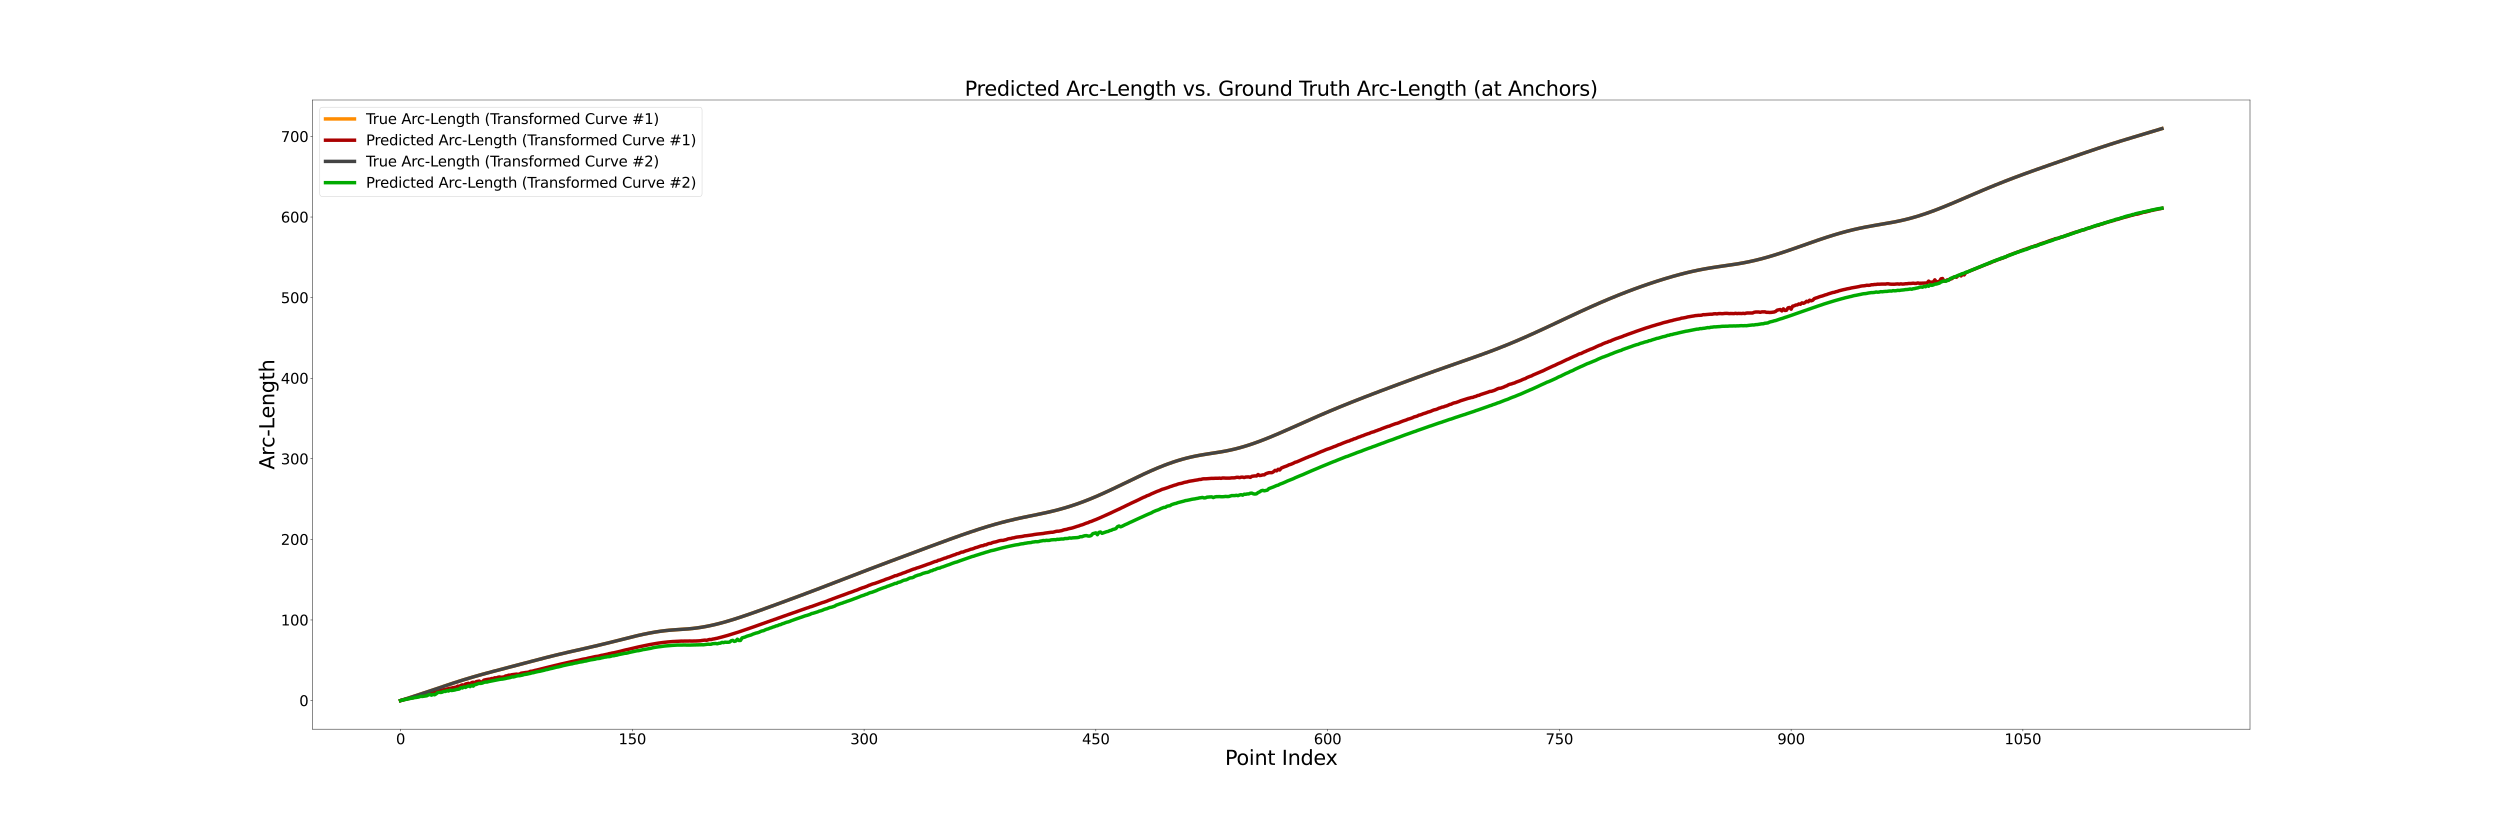 <?xml version="1.0" encoding="utf-8" standalone="no"?>
<!DOCTYPE svg PUBLIC "-//W3C//DTD SVG 1.1//EN"
  "http://www.w3.org/Graphics/SVG/1.1/DTD/svg11.dtd">
<svg xmlns:xlink="http://www.w3.org/1999/xlink" width="4320pt" height="1440pt" viewBox="0 0 4320 1440" xmlns="http://www.w3.org/2000/svg" version="1.1">
 <defs>
  <style type="text/css">*{stroke-linejoin: round; stroke-linecap: butt}</style>
 </defs>
 <g id="figure_1">
  <g id="patch_1">
   <path d="M 0 1440 
L 4320 1440 
L 4320 0 
L 0 0 
z
" style="fill: #ffffff"/>
  </g>
  <g id="axes_1">
   <g id="patch_2">
    <path d="M 540 1260 
L 3888 1260 
L 3888 172.8 
L 540 172.8 
z
" style="fill: #ffffff"/>
   </g>
   <g id="matplotlib.axis_1">
    <g id="xtick_1">
     <g id="line2d_1">
      <defs>
       <path id="md1840cb516" d="M 0 0 
L 0 3.5 
" style="stroke: #000000; stroke-width: 0.8"/>
      </defs>
      <g>
       <use xlink:href="#md1840cb516" x="692.182" y="1260" style="stroke: #000000; stroke-width: 0.8"/>
      </g>
     </g>
     <g id="text_1">
      <!-- 0 -->
      <g transform="translate(684.229 1285.996)scale(0.25 -0.25)">
       <defs>
        <path id="DejaVuSans-30" d="M 2034 4250 
Q 1547 4250 1301 3770 
Q 1056 3291 1056 2328 
Q 1056 1369 1301 889 
Q 1547 409 2034 409 
Q 2525 409 2770 889 
Q 3016 1369 3016 2328 
Q 3016 3291 2770 3770 
Q 2525 4250 2034 4250 
z
M 2034 4750 
Q 2819 4750 3233 4129 
Q 3647 3509 3647 2328 
Q 3647 1150 3233 529 
Q 2819 -91 2034 -91 
Q 1250 -91 836 529 
Q 422 1150 422 2328 
Q 422 3509 836 4129 
Q 1250 4750 2034 4750 
z
" transform="scale(0.016)"/>
       </defs>
       <use xlink:href="#DejaVuSans-30"/>
      </g>
     </g>
    </g>
    <g id="xtick_2">
     <g id="line2d_2">
      <g>
       <use xlink:href="#md1840cb516" x="1092.66" y="1260" style="stroke: #000000; stroke-width: 0.8"/>
      </g>
     </g>
     <g id="text_2">
      <!-- 150 -->
      <g transform="translate(1068.801 1285.996)scale(0.25 -0.25)">
       <defs>
        <path id="DejaVuSans-31" d="M 794 531 
L 1825 531 
L 1825 4091 
L 703 3866 
L 703 4441 
L 1819 4666 
L 2450 4666 
L 2450 531 
L 3481 531 
L 3481 0 
L 794 0 
L 794 531 
z
" transform="scale(0.016)"/>
        <path id="DejaVuSans-35" d="M 691 4666 
L 3169 4666 
L 3169 4134 
L 1269 4134 
L 1269 2991 
Q 1406 3038 1543 3061 
Q 1681 3084 1819 3084 
Q 2600 3084 3056 2656 
Q 3513 2228 3513 1497 
Q 3513 744 3044 326 
Q 2575 -91 1722 -91 
Q 1428 -91 1123 -41 
Q 819 9 494 109 
L 494 744 
Q 775 591 1075 516 
Q 1375 441 1709 441 
Q 2250 441 2565 725 
Q 2881 1009 2881 1497 
Q 2881 1984 2565 2268 
Q 2250 2553 1709 2553 
Q 1456 2553 1204 2497 
Q 953 2441 691 2322 
L 691 4666 
z
" transform="scale(0.016)"/>
       </defs>
       <use xlink:href="#DejaVuSans-31"/>
       <use xlink:href="#DejaVuSans-35" x="63.623"/>
       <use xlink:href="#DejaVuSans-30" x="127.246"/>
      </g>
     </g>
    </g>
    <g id="xtick_3">
     <g id="line2d_3">
      <g>
       <use xlink:href="#md1840cb516" x="1493.139" y="1260" style="stroke: #000000; stroke-width: 0.8"/>
      </g>
     </g>
     <g id="text_3">
      <!-- 300 -->
      <g transform="translate(1469.279 1285.996)scale(0.25 -0.25)">
       <defs>
        <path id="DejaVuSans-33" d="M 2597 2516 
Q 3050 2419 3304 2112 
Q 3559 1806 3559 1356 
Q 3559 666 3084 287 
Q 2609 -91 1734 -91 
Q 1441 -91 1130 -33 
Q 819 25 488 141 
L 488 750 
Q 750 597 1062 519 
Q 1375 441 1716 441 
Q 2309 441 2620 675 
Q 2931 909 2931 1356 
Q 2931 1769 2642 2001 
Q 2353 2234 1838 2234 
L 1294 2234 
L 1294 2753 
L 1863 2753 
Q 2328 2753 2575 2939 
Q 2822 3125 2822 3475 
Q 2822 3834 2567 4026 
Q 2313 4219 1838 4219 
Q 1578 4219 1281 4162 
Q 984 4106 628 3988 
L 628 4550 
Q 988 4650 1302 4700 
Q 1616 4750 1894 4750 
Q 2613 4750 3031 4423 
Q 3450 4097 3450 3541 
Q 3450 3153 3228 2886 
Q 3006 2619 2597 2516 
z
" transform="scale(0.016)"/>
       </defs>
       <use xlink:href="#DejaVuSans-33"/>
       <use xlink:href="#DejaVuSans-30" x="63.623"/>
       <use xlink:href="#DejaVuSans-30" x="127.246"/>
      </g>
     </g>
    </g>
    <g id="xtick_4">
     <g id="line2d_4">
      <g>
       <use xlink:href="#md1840cb516" x="1893.617" y="1260" style="stroke: #000000; stroke-width: 0.8"/>
      </g>
     </g>
     <g id="text_4">
      <!-- 450 -->
      <g transform="translate(1869.758 1285.996)scale(0.25 -0.25)">
       <defs>
        <path id="DejaVuSans-34" d="M 2419 4116 
L 825 1625 
L 2419 1625 
L 2419 4116 
z
M 2253 4666 
L 3047 4666 
L 3047 1625 
L 3713 1625 
L 3713 1100 
L 3047 1100 
L 3047 0 
L 2419 0 
L 2419 1100 
L 313 1100 
L 313 1709 
L 2253 4666 
z
" transform="scale(0.016)"/>
       </defs>
       <use xlink:href="#DejaVuSans-34"/>
       <use xlink:href="#DejaVuSans-35" x="63.623"/>
       <use xlink:href="#DejaVuSans-30" x="127.246"/>
      </g>
     </g>
    </g>
    <g id="xtick_5">
     <g id="line2d_5">
      <g>
       <use xlink:href="#md1840cb516" x="2294.096" y="1260" style="stroke: #000000; stroke-width: 0.8"/>
      </g>
     </g>
     <g id="text_5">
      <!-- 600 -->
      <g transform="translate(2270.236 1285.996)scale(0.25 -0.25)">
       <defs>
        <path id="DejaVuSans-36" d="M 2113 2584 
Q 1688 2584 1439 2293 
Q 1191 2003 1191 1497 
Q 1191 994 1439 701 
Q 1688 409 2113 409 
Q 2538 409 2786 701 
Q 3034 994 3034 1497 
Q 3034 2003 2786 2293 
Q 2538 2584 2113 2584 
z
M 3366 4563 
L 3366 3988 
Q 3128 4100 2886 4159 
Q 2644 4219 2406 4219 
Q 1781 4219 1451 3797 
Q 1122 3375 1075 2522 
Q 1259 2794 1537 2939 
Q 1816 3084 2150 3084 
Q 2853 3084 3261 2657 
Q 3669 2231 3669 1497 
Q 3669 778 3244 343 
Q 2819 -91 2113 -91 
Q 1303 -91 875 529 
Q 447 1150 447 2328 
Q 447 3434 972 4092 
Q 1497 4750 2381 4750 
Q 2619 4750 2861 4703 
Q 3103 4656 3366 4563 
z
" transform="scale(0.016)"/>
       </defs>
       <use xlink:href="#DejaVuSans-36"/>
       <use xlink:href="#DejaVuSans-30" x="63.623"/>
       <use xlink:href="#DejaVuSans-30" x="127.246"/>
      </g>
     </g>
    </g>
    <g id="xtick_6">
     <g id="line2d_6">
      <g>
       <use xlink:href="#md1840cb516" x="2694.574" y="1260" style="stroke: #000000; stroke-width: 0.8"/>
      </g>
     </g>
     <g id="text_6">
      <!-- 750 -->
      <g transform="translate(2670.715 1285.996)scale(0.25 -0.25)">
       <defs>
        <path id="DejaVuSans-37" d="M 525 4666 
L 3525 4666 
L 3525 4397 
L 1831 0 
L 1172 0 
L 2766 4134 
L 525 4134 
L 525 4666 
z
" transform="scale(0.016)"/>
       </defs>
       <use xlink:href="#DejaVuSans-37"/>
       <use xlink:href="#DejaVuSans-35" x="63.623"/>
       <use xlink:href="#DejaVuSans-30" x="127.246"/>
      </g>
     </g>
    </g>
    <g id="xtick_7">
     <g id="line2d_7">
      <g>
       <use xlink:href="#md1840cb516" x="3095.053" y="1260" style="stroke: #000000; stroke-width: 0.8"/>
      </g>
     </g>
     <g id="text_7">
      <!-- 900 -->
      <g transform="translate(3071.193 1285.996)scale(0.25 -0.25)">
       <defs>
        <path id="DejaVuSans-39" d="M 703 97 
L 703 672 
Q 941 559 1184 500 
Q 1428 441 1663 441 
Q 2288 441 2617 861 
Q 2947 1281 2994 2138 
Q 2813 1869 2534 1725 
Q 2256 1581 1919 1581 
Q 1219 1581 811 2004 
Q 403 2428 403 3163 
Q 403 3881 828 4315 
Q 1253 4750 1959 4750 
Q 2769 4750 3195 4129 
Q 3622 3509 3622 2328 
Q 3622 1225 3098 567 
Q 2575 -91 1691 -91 
Q 1453 -91 1209 -44 
Q 966 3 703 97 
z
M 1959 2075 
Q 2384 2075 2632 2365 
Q 2881 2656 2881 3163 
Q 2881 3666 2632 3958 
Q 2384 4250 1959 4250 
Q 1534 4250 1286 3958 
Q 1038 3666 1038 3163 
Q 1038 2656 1286 2365 
Q 1534 2075 1959 2075 
z
" transform="scale(0.016)"/>
       </defs>
       <use xlink:href="#DejaVuSans-39"/>
       <use xlink:href="#DejaVuSans-30" x="63.623"/>
       <use xlink:href="#DejaVuSans-30" x="127.246"/>
      </g>
     </g>
    </g>
    <g id="xtick_8">
     <g id="line2d_8">
      <g>
       <use xlink:href="#md1840cb516" x="3495.531" y="1260" style="stroke: #000000; stroke-width: 0.8"/>
      </g>
     </g>
     <g id="text_8">
      <!-- 1050 -->
      <g transform="translate(3463.719 1285.996)scale(0.25 -0.25)">
       <use xlink:href="#DejaVuSans-31"/>
       <use xlink:href="#DejaVuSans-30" x="63.623"/>
       <use xlink:href="#DejaVuSans-35" x="127.246"/>
       <use xlink:href="#DejaVuSans-30" x="190.869"/>
      </g>
     </g>
    </g>
    <g id="text_9">
     <!-- Point Index -->
     <g transform="translate(2116.818 1321.79)scale(0.35 -0.35)">
      <defs>
       <path id="DejaVuSans-50" d="M 1259 4147 
L 1259 2394 
L 2053 2394 
Q 2494 2394 2734 2622 
Q 2975 2850 2975 3272 
Q 2975 3691 2734 3919 
Q 2494 4147 2053 4147 
L 1259 4147 
z
M 628 4666 
L 2053 4666 
Q 2838 4666 3239 4311 
Q 3641 3956 3641 3272 
Q 3641 2581 3239 2228 
Q 2838 1875 2053 1875 
L 1259 1875 
L 1259 0 
L 628 0 
L 628 4666 
z
" transform="scale(0.016)"/>
       <path id="DejaVuSans-6f" d="M 1959 3097 
Q 1497 3097 1228 2736 
Q 959 2375 959 1747 
Q 959 1119 1226 758 
Q 1494 397 1959 397 
Q 2419 397 2687 759 
Q 2956 1122 2956 1747 
Q 2956 2369 2687 2733 
Q 2419 3097 1959 3097 
z
M 1959 3584 
Q 2709 3584 3137 3096 
Q 3566 2609 3566 1747 
Q 3566 888 3137 398 
Q 2709 -91 1959 -91 
Q 1206 -91 779 398 
Q 353 888 353 1747 
Q 353 2609 779 3096 
Q 1206 3584 1959 3584 
z
" transform="scale(0.016)"/>
       <path id="DejaVuSans-69" d="M 603 3500 
L 1178 3500 
L 1178 0 
L 603 0 
L 603 3500 
z
M 603 4863 
L 1178 4863 
L 1178 4134 
L 603 4134 
L 603 4863 
z
" transform="scale(0.016)"/>
       <path id="DejaVuSans-6e" d="M 3513 2113 
L 3513 0 
L 2938 0 
L 2938 2094 
Q 2938 2591 2744 2837 
Q 2550 3084 2163 3084 
Q 1697 3084 1428 2787 
Q 1159 2491 1159 1978 
L 1159 0 
L 581 0 
L 581 3500 
L 1159 3500 
L 1159 2956 
Q 1366 3272 1645 3428 
Q 1925 3584 2291 3584 
Q 2894 3584 3203 3211 
Q 3513 2838 3513 2113 
z
" transform="scale(0.016)"/>
       <path id="DejaVuSans-74" d="M 1172 4494 
L 1172 3500 
L 2356 3500 
L 2356 3053 
L 1172 3053 
L 1172 1153 
Q 1172 725 1289 603 
Q 1406 481 1766 481 
L 2356 481 
L 2356 0 
L 1766 0 
Q 1100 0 847 248 
Q 594 497 594 1153 
L 594 3053 
L 172 3053 
L 172 3500 
L 594 3500 
L 594 4494 
L 1172 4494 
z
" transform="scale(0.016)"/>
       <path id="DejaVuSans-20" transform="scale(0.016)"/>
       <path id="DejaVuSans-49" d="M 628 4666 
L 1259 4666 
L 1259 0 
L 628 0 
L 628 4666 
z
" transform="scale(0.016)"/>
       <path id="DejaVuSans-64" d="M 2906 2969 
L 2906 4863 
L 3481 4863 
L 3481 0 
L 2906 0 
L 2906 525 
Q 2725 213 2448 61 
Q 2172 -91 1784 -91 
Q 1150 -91 751 415 
Q 353 922 353 1747 
Q 353 2572 751 3078 
Q 1150 3584 1784 3584 
Q 2172 3584 2448 3432 
Q 2725 3281 2906 2969 
z
M 947 1747 
Q 947 1113 1208 752 
Q 1469 391 1925 391 
Q 2381 391 2643 752 
Q 2906 1113 2906 1747 
Q 2906 2381 2643 2742 
Q 2381 3103 1925 3103 
Q 1469 3103 1208 2742 
Q 947 2381 947 1747 
z
" transform="scale(0.016)"/>
       <path id="DejaVuSans-65" d="M 3597 1894 
L 3597 1613 
L 953 1613 
Q 991 1019 1311 708 
Q 1631 397 2203 397 
Q 2534 397 2845 478 
Q 3156 559 3463 722 
L 3463 178 
Q 3153 47 2828 -22 
Q 2503 -91 2169 -91 
Q 1331 -91 842 396 
Q 353 884 353 1716 
Q 353 2575 817 3079 
Q 1281 3584 2069 3584 
Q 2775 3584 3186 3129 
Q 3597 2675 3597 1894 
z
M 3022 2063 
Q 3016 2534 2758 2815 
Q 2500 3097 2075 3097 
Q 1594 3097 1305 2825 
Q 1016 2553 972 2059 
L 3022 2063 
z
" transform="scale(0.016)"/>
       <path id="DejaVuSans-78" d="M 3513 3500 
L 2247 1797 
L 3578 0 
L 2900 0 
L 1881 1375 
L 863 0 
L 184 0 
L 1544 1831 
L 300 3500 
L 978 3500 
L 1906 2253 
L 2834 3500 
L 3513 3500 
z
" transform="scale(0.016)"/>
      </defs>
      <use xlink:href="#DejaVuSans-50"/>
      <use xlink:href="#DejaVuSans-6f" x="56.678"/>
      <use xlink:href="#DejaVuSans-69" x="117.859"/>
      <use xlink:href="#DejaVuSans-6e" x="145.643"/>
      <use xlink:href="#DejaVuSans-74" x="209.021"/>
      <use xlink:href="#DejaVuSans-20" x="248.23"/>
      <use xlink:href="#DejaVuSans-49" x="280.018"/>
      <use xlink:href="#DejaVuSans-6e" x="309.51"/>
      <use xlink:href="#DejaVuSans-64" x="372.889"/>
      <use xlink:href="#DejaVuSans-65" x="436.365"/>
      <use xlink:href="#DejaVuSans-78" x="496.139"/>
     </g>
    </g>
   </g>
   <g id="matplotlib.axis_2">
    <g id="ytick_1">
     <g id="line2d_9">
      <defs>
       <path id="m1b876c87dc" d="M 0 0 
L -3.5 0 
" style="stroke: #000000; stroke-width: 0.8"/>
      </defs>
      <g>
       <use xlink:href="#m1b876c87dc" x="540" y="1210.582" style="stroke: #000000; stroke-width: 0.8"/>
      </g>
     </g>
     <g id="text_10">
      <!-- 0 -->
      <g transform="translate(517.094 1220.08)scale(0.25 -0.25)">
       <use xlink:href="#DejaVuSans-30"/>
      </g>
     </g>
    </g>
    <g id="ytick_2">
     <g id="line2d_10">
      <g>
       <use xlink:href="#m1b876c87dc" x="540" y="1071.321" style="stroke: #000000; stroke-width: 0.8"/>
      </g>
     </g>
     <g id="text_11">
      <!-- 100 -->
      <g transform="translate(485.281 1080.819)scale(0.25 -0.25)">
       <use xlink:href="#DejaVuSans-31"/>
       <use xlink:href="#DejaVuSans-30" x="63.623"/>
       <use xlink:href="#DejaVuSans-30" x="127.246"/>
      </g>
     </g>
    </g>
    <g id="ytick_3">
     <g id="line2d_11">
      <g>
       <use xlink:href="#m1b876c87dc" x="540" y="932.06" style="stroke: #000000; stroke-width: 0.8"/>
      </g>
     </g>
     <g id="text_12">
      <!-- 200 -->
      <g transform="translate(485.281 941.558)scale(0.25 -0.25)">
       <defs>
        <path id="DejaVuSans-32" d="M 1228 531 
L 3431 531 
L 3431 0 
L 469 0 
L 469 531 
Q 828 903 1448 1529 
Q 2069 2156 2228 2338 
Q 2531 2678 2651 2914 
Q 2772 3150 2772 3378 
Q 2772 3750 2511 3984 
Q 2250 4219 1831 4219 
Q 1534 4219 1204 4116 
Q 875 4013 500 3803 
L 500 4441 
Q 881 4594 1212 4672 
Q 1544 4750 1819 4750 
Q 2544 4750 2975 4387 
Q 3406 4025 3406 3419 
Q 3406 3131 3298 2873 
Q 3191 2616 2906 2266 
Q 2828 2175 2409 1742 
Q 1991 1309 1228 531 
z
" transform="scale(0.016)"/>
       </defs>
       <use xlink:href="#DejaVuSans-32"/>
       <use xlink:href="#DejaVuSans-30" x="63.623"/>
       <use xlink:href="#DejaVuSans-30" x="127.246"/>
      </g>
     </g>
    </g>
    <g id="ytick_4">
     <g id="line2d_12">
      <g>
       <use xlink:href="#m1b876c87dc" x="540" y="792.799" style="stroke: #000000; stroke-width: 0.8"/>
      </g>
     </g>
     <g id="text_13">
      <!-- 300 -->
      <g transform="translate(485.281 802.297)scale(0.25 -0.25)">
       <use xlink:href="#DejaVuSans-33"/>
       <use xlink:href="#DejaVuSans-30" x="63.623"/>
       <use xlink:href="#DejaVuSans-30" x="127.246"/>
      </g>
     </g>
    </g>
    <g id="ytick_5">
     <g id="line2d_13">
      <g>
       <use xlink:href="#m1b876c87dc" x="540" y="653.538" style="stroke: #000000; stroke-width: 0.8"/>
      </g>
     </g>
     <g id="text_14">
      <!-- 400 -->
      <g transform="translate(485.281 663.036)scale(0.25 -0.25)">
       <use xlink:href="#DejaVuSans-34"/>
       <use xlink:href="#DejaVuSans-30" x="63.623"/>
       <use xlink:href="#DejaVuSans-30" x="127.246"/>
      </g>
     </g>
    </g>
    <g id="ytick_6">
     <g id="line2d_14">
      <g>
       <use xlink:href="#m1b876c87dc" x="540" y="514.278" style="stroke: #000000; stroke-width: 0.8"/>
      </g>
     </g>
     <g id="text_15">
      <!-- 500 -->
      <g transform="translate(485.281 523.776)scale(0.25 -0.25)">
       <use xlink:href="#DejaVuSans-35"/>
       <use xlink:href="#DejaVuSans-30" x="63.623"/>
       <use xlink:href="#DejaVuSans-30" x="127.246"/>
      </g>
     </g>
    </g>
    <g id="ytick_7">
     <g id="line2d_15">
      <g>
       <use xlink:href="#m1b876c87dc" x="540" y="375.017" style="stroke: #000000; stroke-width: 0.8"/>
      </g>
     </g>
     <g id="text_16">
      <!-- 600 -->
      <g transform="translate(485.281 384.515)scale(0.25 -0.25)">
       <use xlink:href="#DejaVuSans-36"/>
       <use xlink:href="#DejaVuSans-30" x="63.623"/>
       <use xlink:href="#DejaVuSans-30" x="127.246"/>
      </g>
     </g>
    </g>
    <g id="ytick_8">
     <g id="line2d_16">
      <g>
       <use xlink:href="#m1b876c87dc" x="540" y="235.756" style="stroke: #000000; stroke-width: 0.8"/>
      </g>
     </g>
     <g id="text_17">
      <!-- 700 -->
      <g transform="translate(485.281 245.254)scale(0.25 -0.25)">
       <use xlink:href="#DejaVuSans-37"/>
       <use xlink:href="#DejaVuSans-30" x="63.623"/>
       <use xlink:href="#DejaVuSans-30" x="127.246"/>
      </g>
     </g>
    </g>
    <g id="text_18">
     <!-- Arc-Length -->
     <g transform="translate(474.002 811.471)rotate(-90)scale(0.35 -0.35)">
      <defs>
       <path id="DejaVuSans-41" d="M 2188 4044 
L 1331 1722 
L 3047 1722 
L 2188 4044 
z
M 1831 4666 
L 2547 4666 
L 4325 0 
L 3669 0 
L 3244 1197 
L 1141 1197 
L 716 0 
L 50 0 
L 1831 4666 
z
" transform="scale(0.016)"/>
       <path id="DejaVuSans-72" d="M 2631 2963 
Q 2534 3019 2420 3045 
Q 2306 3072 2169 3072 
Q 1681 3072 1420 2755 
Q 1159 2438 1159 1844 
L 1159 0 
L 581 0 
L 581 3500 
L 1159 3500 
L 1159 2956 
Q 1341 3275 1631 3429 
Q 1922 3584 2338 3584 
Q 2397 3584 2469 3576 
Q 2541 3569 2628 3553 
L 2631 2963 
z
" transform="scale(0.016)"/>
       <path id="DejaVuSans-63" d="M 3122 3366 
L 3122 2828 
Q 2878 2963 2633 3030 
Q 2388 3097 2138 3097 
Q 1578 3097 1268 2742 
Q 959 2388 959 1747 
Q 959 1106 1268 751 
Q 1578 397 2138 397 
Q 2388 397 2633 464 
Q 2878 531 3122 666 
L 3122 134 
Q 2881 22 2623 -34 
Q 2366 -91 2075 -91 
Q 1284 -91 818 406 
Q 353 903 353 1747 
Q 353 2603 823 3093 
Q 1294 3584 2113 3584 
Q 2378 3584 2631 3529 
Q 2884 3475 3122 3366 
z
" transform="scale(0.016)"/>
       <path id="DejaVuSans-2d" d="M 313 2009 
L 1997 2009 
L 1997 1497 
L 313 1497 
L 313 2009 
z
" transform="scale(0.016)"/>
       <path id="DejaVuSans-4c" d="M 628 4666 
L 1259 4666 
L 1259 531 
L 3531 531 
L 3531 0 
L 628 0 
L 628 4666 
z
" transform="scale(0.016)"/>
       <path id="DejaVuSans-67" d="M 2906 1791 
Q 2906 2416 2648 2759 
Q 2391 3103 1925 3103 
Q 1463 3103 1205 2759 
Q 947 2416 947 1791 
Q 947 1169 1205 825 
Q 1463 481 1925 481 
Q 2391 481 2648 825 
Q 2906 1169 2906 1791 
z
M 3481 434 
Q 3481 -459 3084 -895 
Q 2688 -1331 1869 -1331 
Q 1566 -1331 1297 -1286 
Q 1028 -1241 775 -1147 
L 775 -588 
Q 1028 -725 1275 -790 
Q 1522 -856 1778 -856 
Q 2344 -856 2625 -561 
Q 2906 -266 2906 331 
L 2906 616 
Q 2728 306 2450 153 
Q 2172 0 1784 0 
Q 1141 0 747 490 
Q 353 981 353 1791 
Q 353 2603 747 3093 
Q 1141 3584 1784 3584 
Q 2172 3584 2450 3431 
Q 2728 3278 2906 2969 
L 2906 3500 
L 3481 3500 
L 3481 434 
z
" transform="scale(0.016)"/>
       <path id="DejaVuSans-68" d="M 3513 2113 
L 3513 0 
L 2938 0 
L 2938 2094 
Q 2938 2591 2744 2837 
Q 2550 3084 2163 3084 
Q 1697 3084 1428 2787 
Q 1159 2491 1159 1978 
L 1159 0 
L 581 0 
L 581 4863 
L 1159 4863 
L 1159 2956 
Q 1366 3272 1645 3428 
Q 1925 3584 2291 3584 
Q 2894 3584 3203 3211 
Q 3513 2838 3513 2113 
z
" transform="scale(0.016)"/>
      </defs>
      <use xlink:href="#DejaVuSans-41"/>
      <use xlink:href="#DejaVuSans-72" x="68.408"/>
      <use xlink:href="#DejaVuSans-63" x="107.271"/>
      <use xlink:href="#DejaVuSans-2d" x="162.252"/>
      <use xlink:href="#DejaVuSans-4c" x="198.336"/>
      <use xlink:href="#DejaVuSans-65" x="252.299"/>
      <use xlink:href="#DejaVuSans-6e" x="313.822"/>
      <use xlink:href="#DejaVuSans-67" x="377.201"/>
      <use xlink:href="#DejaVuSans-74" x="440.678"/>
      <use xlink:href="#DejaVuSans-68" x="479.887"/>
     </g>
    </g>
   </g>
   <g id="patch_3">
    <path d="M 540 1260 
L 540 172.8 
" style="fill: none; stroke: #000000; stroke-width: 0.8; stroke-linejoin: miter; stroke-linecap: square"/>
   </g>
   <g id="patch_4">
    <path d="M 3888 1260 
L 3888 172.8 
" style="fill: none; stroke: #000000; stroke-width: 0.8; stroke-linejoin: miter; stroke-linecap: square"/>
   </g>
   <g id="patch_5">
    <path d="M 540 1260 
L 3888 1260 
" style="fill: none; stroke: #000000; stroke-width: 0.8; stroke-linejoin: miter; stroke-linecap: square"/>
   </g>
   <g id="patch_6">
    <path d="M 540 172.8 
L 3888 172.8 
" style="fill: none; stroke: #000000; stroke-width: 0.8; stroke-linejoin: miter; stroke-linecap: square"/>
   </g>
   <g id="text_19">
    <!-- Predicted Arc-Length vs. Ground Truth Arc-Length (at Anchors) -->
    <g transform="translate(1667.007 165.521)scale(0.35 -0.35)">
     <defs>
      <path id="DejaVuSans-76" d="M 191 3500 
L 800 3500 
L 1894 563 
L 2988 3500 
L 3597 3500 
L 2284 0 
L 1503 0 
L 191 3500 
z
" transform="scale(0.016)"/>
      <path id="DejaVuSans-73" d="M 2834 3397 
L 2834 2853 
Q 2591 2978 2328 3040 
Q 2066 3103 1784 3103 
Q 1356 3103 1142 2972 
Q 928 2841 928 2578 
Q 928 2378 1081 2264 
Q 1234 2150 1697 2047 
L 1894 2003 
Q 2506 1872 2764 1633 
Q 3022 1394 3022 966 
Q 3022 478 2636 193 
Q 2250 -91 1575 -91 
Q 1294 -91 989 -36 
Q 684 19 347 128 
L 347 722 
Q 666 556 975 473 
Q 1284 391 1588 391 
Q 1994 391 2212 530 
Q 2431 669 2431 922 
Q 2431 1156 2273 1281 
Q 2116 1406 1581 1522 
L 1381 1569 
Q 847 1681 609 1914 
Q 372 2147 372 2553 
Q 372 3047 722 3315 
Q 1072 3584 1716 3584 
Q 2034 3584 2315 3537 
Q 2597 3491 2834 3397 
z
" transform="scale(0.016)"/>
      <path id="DejaVuSans-2e" d="M 684 794 
L 1344 794 
L 1344 0 
L 684 0 
L 684 794 
z
" transform="scale(0.016)"/>
      <path id="DejaVuSans-47" d="M 3809 666 
L 3809 1919 
L 2778 1919 
L 2778 2438 
L 4434 2438 
L 4434 434 
Q 4069 175 3628 42 
Q 3188 -91 2688 -91 
Q 1594 -91 976 548 
Q 359 1188 359 2328 
Q 359 3472 976 4111 
Q 1594 4750 2688 4750 
Q 3144 4750 3555 4637 
Q 3966 4525 4313 4306 
L 4313 3634 
Q 3963 3931 3569 4081 
Q 3175 4231 2741 4231 
Q 1884 4231 1454 3753 
Q 1025 3275 1025 2328 
Q 1025 1384 1454 906 
Q 1884 428 2741 428 
Q 3075 428 3337 486 
Q 3600 544 3809 666 
z
" transform="scale(0.016)"/>
      <path id="DejaVuSans-75" d="M 544 1381 
L 544 3500 
L 1119 3500 
L 1119 1403 
Q 1119 906 1312 657 
Q 1506 409 1894 409 
Q 2359 409 2629 706 
Q 2900 1003 2900 1516 
L 2900 3500 
L 3475 3500 
L 3475 0 
L 2900 0 
L 2900 538 
Q 2691 219 2414 64 
Q 2138 -91 1772 -91 
Q 1169 -91 856 284 
Q 544 659 544 1381 
z
M 1991 3584 
L 1991 3584 
z
" transform="scale(0.016)"/>
      <path id="DejaVuSans-54" d="M -19 4666 
L 3928 4666 
L 3928 4134 
L 2272 4134 
L 2272 0 
L 1638 0 
L 1638 4134 
L -19 4134 
L -19 4666 
z
" transform="scale(0.016)"/>
      <path id="DejaVuSans-28" d="M 1984 4856 
Q 1566 4138 1362 3434 
Q 1159 2731 1159 2009 
Q 1159 1288 1364 580 
Q 1569 -128 1984 -844 
L 1484 -844 
Q 1016 -109 783 600 
Q 550 1309 550 2009 
Q 550 2706 781 3412 
Q 1013 4119 1484 4856 
L 1984 4856 
z
" transform="scale(0.016)"/>
      <path id="DejaVuSans-61" d="M 2194 1759 
Q 1497 1759 1228 1600 
Q 959 1441 959 1056 
Q 959 750 1161 570 
Q 1363 391 1709 391 
Q 2188 391 2477 730 
Q 2766 1069 2766 1631 
L 2766 1759 
L 2194 1759 
z
M 3341 1997 
L 3341 0 
L 2766 0 
L 2766 531 
Q 2569 213 2275 61 
Q 1981 -91 1556 -91 
Q 1019 -91 701 211 
Q 384 513 384 1019 
Q 384 1609 779 1909 
Q 1175 2209 1959 2209 
L 2766 2209 
L 2766 2266 
Q 2766 2663 2505 2880 
Q 2244 3097 1772 3097 
Q 1472 3097 1187 3025 
Q 903 2953 641 2809 
L 641 3341 
Q 956 3463 1253 3523 
Q 1550 3584 1831 3584 
Q 2591 3584 2966 3190 
Q 3341 2797 3341 1997 
z
" transform="scale(0.016)"/>
      <path id="DejaVuSans-29" d="M 513 4856 
L 1013 4856 
Q 1481 4119 1714 3412 
Q 1947 2706 1947 2009 
Q 1947 1309 1714 600 
Q 1481 -109 1013 -844 
L 513 -844 
Q 928 -128 1133 580 
Q 1338 1288 1338 2009 
Q 1338 2731 1133 3434 
Q 928 4138 513 4856 
z
" transform="scale(0.016)"/>
     </defs>
     <use xlink:href="#DejaVuSans-50"/>
     <use xlink:href="#DejaVuSans-72" x="58.553"/>
     <use xlink:href="#DejaVuSans-65" x="97.416"/>
     <use xlink:href="#DejaVuSans-64" x="158.939"/>
     <use xlink:href="#DejaVuSans-69" x="222.416"/>
     <use xlink:href="#DejaVuSans-63" x="250.199"/>
     <use xlink:href="#DejaVuSans-74" x="305.18"/>
     <use xlink:href="#DejaVuSans-65" x="344.389"/>
     <use xlink:href="#DejaVuSans-64" x="405.912"/>
     <use xlink:href="#DejaVuSans-20" x="469.389"/>
     <use xlink:href="#DejaVuSans-41" x="501.176"/>
     <use xlink:href="#DejaVuSans-72" x="569.584"/>
     <use xlink:href="#DejaVuSans-63" x="608.447"/>
     <use xlink:href="#DejaVuSans-2d" x="663.428"/>
     <use xlink:href="#DejaVuSans-4c" x="699.512"/>
     <use xlink:href="#DejaVuSans-65" x="753.475"/>
     <use xlink:href="#DejaVuSans-6e" x="814.998"/>
     <use xlink:href="#DejaVuSans-67" x="878.377"/>
     <use xlink:href="#DejaVuSans-74" x="941.854"/>
     <use xlink:href="#DejaVuSans-68" x="981.062"/>
     <use xlink:href="#DejaVuSans-20" x="1044.441"/>
     <use xlink:href="#DejaVuSans-76" x="1076.229"/>
     <use xlink:href="#DejaVuSans-73" x="1135.408"/>
     <use xlink:href="#DejaVuSans-2e" x="1187.508"/>
     <use xlink:href="#DejaVuSans-20" x="1219.295"/>
     <use xlink:href="#DejaVuSans-47" x="1251.082"/>
     <use xlink:href="#DejaVuSans-72" x="1328.572"/>
     <use xlink:href="#DejaVuSans-6f" x="1367.436"/>
     <use xlink:href="#DejaVuSans-75" x="1428.617"/>
     <use xlink:href="#DejaVuSans-6e" x="1491.996"/>
     <use xlink:href="#DejaVuSans-64" x="1555.375"/>
     <use xlink:href="#DejaVuSans-20" x="1618.852"/>
     <use xlink:href="#DejaVuSans-54" x="1650.639"/>
     <use xlink:href="#DejaVuSans-72" x="1696.973"/>
     <use xlink:href="#DejaVuSans-75" x="1738.086"/>
     <use xlink:href="#DejaVuSans-74" x="1801.465"/>
     <use xlink:href="#DejaVuSans-68" x="1840.674"/>
     <use xlink:href="#DejaVuSans-20" x="1904.053"/>
     <use xlink:href="#DejaVuSans-41" x="1935.84"/>
     <use xlink:href="#DejaVuSans-72" x="2004.248"/>
     <use xlink:href="#DejaVuSans-63" x="2043.111"/>
     <use xlink:href="#DejaVuSans-2d" x="2098.092"/>
     <use xlink:href="#DejaVuSans-4c" x="2134.176"/>
     <use xlink:href="#DejaVuSans-65" x="2188.139"/>
     <use xlink:href="#DejaVuSans-6e" x="2249.662"/>
     <use xlink:href="#DejaVuSans-67" x="2313.041"/>
     <use xlink:href="#DejaVuSans-74" x="2376.518"/>
     <use xlink:href="#DejaVuSans-68" x="2415.727"/>
     <use xlink:href="#DejaVuSans-20" x="2479.105"/>
     <use xlink:href="#DejaVuSans-28" x="2510.893"/>
     <use xlink:href="#DejaVuSans-61" x="2549.906"/>
     <use xlink:href="#DejaVuSans-74" x="2611.186"/>
     <use xlink:href="#DejaVuSans-20" x="2650.395"/>
     <use xlink:href="#DejaVuSans-41" x="2682.182"/>
     <use xlink:href="#DejaVuSans-6e" x="2750.59"/>
     <use xlink:href="#DejaVuSans-63" x="2813.969"/>
     <use xlink:href="#DejaVuSans-68" x="2868.949"/>
     <use xlink:href="#DejaVuSans-6f" x="2932.328"/>
     <use xlink:href="#DejaVuSans-72" x="2993.51"/>
     <use xlink:href="#DejaVuSans-73" x="3034.623"/>
     <use xlink:href="#DejaVuSans-29" x="3086.723"/>
    </g>
   </g>
   <g id="legend_1">
    <g id="patch_7">
     <path d="M 557.5 339.581 
L 1208.16 339.581 
Q 1213.16 339.581 1213.16 334.581 
L 1213.16 190.3 
Q 1213.16 185.3 1208.16 185.3 
L 557.5 185.3 
Q 552.5 185.3 552.5 190.3 
L 552.5 334.581 
Q 552.5 339.581 557.5 339.581 
z
" style="fill: #ffffff; opacity: 0.8; stroke: #cccccc; stroke-linejoin: miter"/>
    </g>
    <g id="line2d_17">
     <path d="M 562.5 205.546 
L 587.5 205.546 
L 612.5 205.546 
" style="fill: none; stroke: #ff8c00; stroke-width: 6; stroke-linecap: square"/>
    </g>
    <g id="text_20">
     <!-- True Arc-Length (Transformed Curve #1) -->
     <g transform="translate(632.5 214.296)scale(0.25 -0.25)">
      <defs>
       <path id="DejaVuSans-66" d="M 2375 4863 
L 2375 4384 
L 1825 4384 
Q 1516 4384 1395 4259 
Q 1275 4134 1275 3809 
L 1275 3500 
L 2222 3500 
L 2222 3053 
L 1275 3053 
L 1275 0 
L 697 0 
L 697 3053 
L 147 3053 
L 147 3500 
L 697 3500 
L 697 3744 
Q 697 4328 969 4595 
Q 1241 4863 1831 4863 
L 2375 4863 
z
" transform="scale(0.016)"/>
       <path id="DejaVuSans-6d" d="M 3328 2828 
Q 3544 3216 3844 3400 
Q 4144 3584 4550 3584 
Q 5097 3584 5394 3201 
Q 5691 2819 5691 2113 
L 5691 0 
L 5113 0 
L 5113 2094 
Q 5113 2597 4934 2840 
Q 4756 3084 4391 3084 
Q 3944 3084 3684 2787 
Q 3425 2491 3425 1978 
L 3425 0 
L 2847 0 
L 2847 2094 
Q 2847 2600 2669 2842 
Q 2491 3084 2119 3084 
Q 1678 3084 1418 2786 
Q 1159 2488 1159 1978 
L 1159 0 
L 581 0 
L 581 3500 
L 1159 3500 
L 1159 2956 
Q 1356 3278 1631 3431 
Q 1906 3584 2284 3584 
Q 2666 3584 2933 3390 
Q 3200 3197 3328 2828 
z
" transform="scale(0.016)"/>
       <path id="DejaVuSans-43" d="M 4122 4306 
L 4122 3641 
Q 3803 3938 3442 4084 
Q 3081 4231 2675 4231 
Q 1875 4231 1450 3742 
Q 1025 3253 1025 2328 
Q 1025 1406 1450 917 
Q 1875 428 2675 428 
Q 3081 428 3442 575 
Q 3803 722 4122 1019 
L 4122 359 
Q 3791 134 3420 21 
Q 3050 -91 2638 -91 
Q 1578 -91 968 557 
Q 359 1206 359 2328 
Q 359 3453 968 4101 
Q 1578 4750 2638 4750 
Q 3056 4750 3426 4639 
Q 3797 4528 4122 4306 
z
" transform="scale(0.016)"/>
       <path id="DejaVuSans-23" d="M 3272 2816 
L 2363 2816 
L 2100 1772 
L 3016 1772 
L 3272 2816 
z
M 2803 4594 
L 2478 3297 
L 3391 3297 
L 3719 4594 
L 4219 4594 
L 3897 3297 
L 4872 3297 
L 4872 2816 
L 3775 2816 
L 3519 1772 
L 4513 1772 
L 4513 1294 
L 3397 1294 
L 3072 0 
L 2572 0 
L 2894 1294 
L 1978 1294 
L 1656 0 
L 1153 0 
L 1478 1294 
L 494 1294 
L 494 1772 
L 1594 1772 
L 1856 2816 
L 850 2816 
L 850 3297 
L 1978 3297 
L 2297 4594 
L 2803 4594 
z
" transform="scale(0.016)"/>
      </defs>
      <use xlink:href="#DejaVuSans-54"/>
      <use xlink:href="#DejaVuSans-72" x="46.334"/>
      <use xlink:href="#DejaVuSans-75" x="87.447"/>
      <use xlink:href="#DejaVuSans-65" x="150.826"/>
      <use xlink:href="#DejaVuSans-20" x="212.35"/>
      <use xlink:href="#DejaVuSans-41" x="244.137"/>
      <use xlink:href="#DejaVuSans-72" x="312.545"/>
      <use xlink:href="#DejaVuSans-63" x="351.408"/>
      <use xlink:href="#DejaVuSans-2d" x="406.389"/>
      <use xlink:href="#DejaVuSans-4c" x="442.473"/>
      <use xlink:href="#DejaVuSans-65" x="496.436"/>
      <use xlink:href="#DejaVuSans-6e" x="557.959"/>
      <use xlink:href="#DejaVuSans-67" x="621.338"/>
      <use xlink:href="#DejaVuSans-74" x="684.814"/>
      <use xlink:href="#DejaVuSans-68" x="724.023"/>
      <use xlink:href="#DejaVuSans-20" x="787.402"/>
      <use xlink:href="#DejaVuSans-28" x="819.189"/>
      <use xlink:href="#DejaVuSans-54" x="858.203"/>
      <use xlink:href="#DejaVuSans-72" x="904.537"/>
      <use xlink:href="#DejaVuSans-61" x="945.65"/>
      <use xlink:href="#DejaVuSans-6e" x="1006.93"/>
      <use xlink:href="#DejaVuSans-73" x="1070.309"/>
      <use xlink:href="#DejaVuSans-66" x="1122.408"/>
      <use xlink:href="#DejaVuSans-6f" x="1157.613"/>
      <use xlink:href="#DejaVuSans-72" x="1218.795"/>
      <use xlink:href="#DejaVuSans-6d" x="1258.158"/>
      <use xlink:href="#DejaVuSans-65" x="1355.57"/>
      <use xlink:href="#DejaVuSans-64" x="1417.094"/>
      <use xlink:href="#DejaVuSans-20" x="1480.57"/>
      <use xlink:href="#DejaVuSans-43" x="1512.357"/>
      <use xlink:href="#DejaVuSans-75" x="1582.182"/>
      <use xlink:href="#DejaVuSans-72" x="1645.561"/>
      <use xlink:href="#DejaVuSans-76" x="1686.674"/>
      <use xlink:href="#DejaVuSans-65" x="1745.854"/>
      <use xlink:href="#DejaVuSans-20" x="1807.377"/>
      <use xlink:href="#DejaVuSans-23" x="1839.164"/>
      <use xlink:href="#DejaVuSans-31" x="1922.953"/>
      <use xlink:href="#DejaVuSans-29" x="1986.576"/>
     </g>
    </g>
    <g id="line2d_18">
     <path d="M 562.5 242.241 
L 587.5 242.241 
L 612.5 242.241 
" style="fill: none; stroke: #aa0000; stroke-width: 6; stroke-linecap: square"/>
    </g>
    <g id="text_21">
     <!-- Predicted Arc-Length (Transformed Curve #1) -->
     <g transform="translate(632.5 250.991)scale(0.25 -0.25)">
      <use xlink:href="#DejaVuSans-50"/>
      <use xlink:href="#DejaVuSans-72" x="58.553"/>
      <use xlink:href="#DejaVuSans-65" x="97.416"/>
      <use xlink:href="#DejaVuSans-64" x="158.939"/>
      <use xlink:href="#DejaVuSans-69" x="222.416"/>
      <use xlink:href="#DejaVuSans-63" x="250.199"/>
      <use xlink:href="#DejaVuSans-74" x="305.18"/>
      <use xlink:href="#DejaVuSans-65" x="344.389"/>
      <use xlink:href="#DejaVuSans-64" x="405.912"/>
      <use xlink:href="#DejaVuSans-20" x="469.389"/>
      <use xlink:href="#DejaVuSans-41" x="501.176"/>
      <use xlink:href="#DejaVuSans-72" x="569.584"/>
      <use xlink:href="#DejaVuSans-63" x="608.447"/>
      <use xlink:href="#DejaVuSans-2d" x="663.428"/>
      <use xlink:href="#DejaVuSans-4c" x="699.512"/>
      <use xlink:href="#DejaVuSans-65" x="753.475"/>
      <use xlink:href="#DejaVuSans-6e" x="814.998"/>
      <use xlink:href="#DejaVuSans-67" x="878.377"/>
      <use xlink:href="#DejaVuSans-74" x="941.854"/>
      <use xlink:href="#DejaVuSans-68" x="981.062"/>
      <use xlink:href="#DejaVuSans-20" x="1044.441"/>
      <use xlink:href="#DejaVuSans-28" x="1076.229"/>
      <use xlink:href="#DejaVuSans-54" x="1115.242"/>
      <use xlink:href="#DejaVuSans-72" x="1161.576"/>
      <use xlink:href="#DejaVuSans-61" x="1202.689"/>
      <use xlink:href="#DejaVuSans-6e" x="1263.969"/>
      <use xlink:href="#DejaVuSans-73" x="1327.348"/>
      <use xlink:href="#DejaVuSans-66" x="1379.447"/>
      <use xlink:href="#DejaVuSans-6f" x="1414.652"/>
      <use xlink:href="#DejaVuSans-72" x="1475.834"/>
      <use xlink:href="#DejaVuSans-6d" x="1515.197"/>
      <use xlink:href="#DejaVuSans-65" x="1612.609"/>
      <use xlink:href="#DejaVuSans-64" x="1674.133"/>
      <use xlink:href="#DejaVuSans-20" x="1737.609"/>
      <use xlink:href="#DejaVuSans-43" x="1769.396"/>
      <use xlink:href="#DejaVuSans-75" x="1839.221"/>
      <use xlink:href="#DejaVuSans-72" x="1902.6"/>
      <use xlink:href="#DejaVuSans-76" x="1943.713"/>
      <use xlink:href="#DejaVuSans-65" x="2002.893"/>
      <use xlink:href="#DejaVuSans-20" x="2064.416"/>
      <use xlink:href="#DejaVuSans-23" x="2096.203"/>
      <use xlink:href="#DejaVuSans-31" x="2179.992"/>
      <use xlink:href="#DejaVuSans-29" x="2243.615"/>
     </g>
    </g>
    <g id="line2d_19">
     <path d="M 562.5 278.937 
L 587.5 278.937 
L 612.5 278.937 
" style="fill: none; stroke: #444444; stroke-width: 6; stroke-linecap: square"/>
    </g>
    <g id="text_22">
     <!-- True Arc-Length (Transformed Curve #2) -->
     <g transform="translate(632.5 287.687)scale(0.25 -0.25)">
      <use xlink:href="#DejaVuSans-54"/>
      <use xlink:href="#DejaVuSans-72" x="46.334"/>
      <use xlink:href="#DejaVuSans-75" x="87.447"/>
      <use xlink:href="#DejaVuSans-65" x="150.826"/>
      <use xlink:href="#DejaVuSans-20" x="212.35"/>
      <use xlink:href="#DejaVuSans-41" x="244.137"/>
      <use xlink:href="#DejaVuSans-72" x="312.545"/>
      <use xlink:href="#DejaVuSans-63" x="351.408"/>
      <use xlink:href="#DejaVuSans-2d" x="406.389"/>
      <use xlink:href="#DejaVuSans-4c" x="442.473"/>
      <use xlink:href="#DejaVuSans-65" x="496.436"/>
      <use xlink:href="#DejaVuSans-6e" x="557.959"/>
      <use xlink:href="#DejaVuSans-67" x="621.338"/>
      <use xlink:href="#DejaVuSans-74" x="684.814"/>
      <use xlink:href="#DejaVuSans-68" x="724.023"/>
      <use xlink:href="#DejaVuSans-20" x="787.402"/>
      <use xlink:href="#DejaVuSans-28" x="819.189"/>
      <use xlink:href="#DejaVuSans-54" x="858.203"/>
      <use xlink:href="#DejaVuSans-72" x="904.537"/>
      <use xlink:href="#DejaVuSans-61" x="945.65"/>
      <use xlink:href="#DejaVuSans-6e" x="1006.93"/>
      <use xlink:href="#DejaVuSans-73" x="1070.309"/>
      <use xlink:href="#DejaVuSans-66" x="1122.408"/>
      <use xlink:href="#DejaVuSans-6f" x="1157.613"/>
      <use xlink:href="#DejaVuSans-72" x="1218.795"/>
      <use xlink:href="#DejaVuSans-6d" x="1258.158"/>
      <use xlink:href="#DejaVuSans-65" x="1355.57"/>
      <use xlink:href="#DejaVuSans-64" x="1417.094"/>
      <use xlink:href="#DejaVuSans-20" x="1480.57"/>
      <use xlink:href="#DejaVuSans-43" x="1512.357"/>
      <use xlink:href="#DejaVuSans-75" x="1582.182"/>
      <use xlink:href="#DejaVuSans-72" x="1645.561"/>
      <use xlink:href="#DejaVuSans-76" x="1686.674"/>
      <use xlink:href="#DejaVuSans-65" x="1745.854"/>
      <use xlink:href="#DejaVuSans-20" x="1807.377"/>
      <use xlink:href="#DejaVuSans-23" x="1839.164"/>
      <use xlink:href="#DejaVuSans-32" x="1922.953"/>
      <use xlink:href="#DejaVuSans-29" x="1986.576"/>
     </g>
    </g>
    <g id="line2d_20">
     <path d="M 562.5 315.632 
L 587.5 315.632 
L 612.5 315.632 
" style="fill: none; stroke: #00aa00; stroke-width: 6; stroke-linecap: square"/>
    </g>
    <g id="text_23">
     <!-- Predicted Arc-Length (Transformed Curve #2) -->
     <g transform="translate(632.5 324.382)scale(0.25 -0.25)">
      <use xlink:href="#DejaVuSans-50"/>
      <use xlink:href="#DejaVuSans-72" x="58.553"/>
      <use xlink:href="#DejaVuSans-65" x="97.416"/>
      <use xlink:href="#DejaVuSans-64" x="158.939"/>
      <use xlink:href="#DejaVuSans-69" x="222.416"/>
      <use xlink:href="#DejaVuSans-63" x="250.199"/>
      <use xlink:href="#DejaVuSans-74" x="305.18"/>
      <use xlink:href="#DejaVuSans-65" x="344.389"/>
      <use xlink:href="#DejaVuSans-64" x="405.912"/>
      <use xlink:href="#DejaVuSans-20" x="469.389"/>
      <use xlink:href="#DejaVuSans-41" x="501.176"/>
      <use xlink:href="#DejaVuSans-72" x="569.584"/>
      <use xlink:href="#DejaVuSans-63" x="608.447"/>
      <use xlink:href="#DejaVuSans-2d" x="663.428"/>
      <use xlink:href="#DejaVuSans-4c" x="699.512"/>
      <use xlink:href="#DejaVuSans-65" x="753.475"/>
      <use xlink:href="#DejaVuSans-6e" x="814.998"/>
      <use xlink:href="#DejaVuSans-67" x="878.377"/>
      <use xlink:href="#DejaVuSans-74" x="941.854"/>
      <use xlink:href="#DejaVuSans-68" x="981.062"/>
      <use xlink:href="#DejaVuSans-20" x="1044.441"/>
      <use xlink:href="#DejaVuSans-28" x="1076.229"/>
      <use xlink:href="#DejaVuSans-54" x="1115.242"/>
      <use xlink:href="#DejaVuSans-72" x="1161.576"/>
      <use xlink:href="#DejaVuSans-61" x="1202.689"/>
      <use xlink:href="#DejaVuSans-6e" x="1263.969"/>
      <use xlink:href="#DejaVuSans-73" x="1327.348"/>
      <use xlink:href="#DejaVuSans-66" x="1379.447"/>
      <use xlink:href="#DejaVuSans-6f" x="1414.652"/>
      <use xlink:href="#DejaVuSans-72" x="1475.834"/>
      <use xlink:href="#DejaVuSans-6d" x="1515.197"/>
      <use xlink:href="#DejaVuSans-65" x="1612.609"/>
      <use xlink:href="#DejaVuSans-64" x="1674.133"/>
      <use xlink:href="#DejaVuSans-20" x="1737.609"/>
      <use xlink:href="#DejaVuSans-43" x="1769.396"/>
      <use xlink:href="#DejaVuSans-75" x="1839.221"/>
      <use xlink:href="#DejaVuSans-72" x="1902.6"/>
      <use xlink:href="#DejaVuSans-76" x="1943.713"/>
      <use xlink:href="#DejaVuSans-65" x="2002.893"/>
      <use xlink:href="#DejaVuSans-20" x="2064.416"/>
      <use xlink:href="#DejaVuSans-23" x="2096.203"/>
      <use xlink:href="#DejaVuSans-32" x="2179.992"/>
      <use xlink:href="#DejaVuSans-29" x="2243.615"/>
     </g>
    </g>
   </g>
   <g id="line2d_21">
    <path d="M 692.182 1210.582 
L 710.871 1204.621 
L 732.23 1197.542 
L 785.627 1179.625 
L 801.646 1174.559 
L 817.665 1169.751 
L 833.684 1165.201 
L 852.373 1160.151 
L 908.44 1145.438 
L 943.148 1136.371 
L 961.837 1131.719 
L 980.526 1127.305 
L 1012.565 1120.06 
L 1033.923 1115.103 
L 1052.612 1110.529 
L 1100.67 1098.55 
L 1111.349 1096.16 
L 1122.029 1093.992 
L 1132.708 1092.099 
L 1140.718 1090.886 
L 1148.727 1089.863 
L 1156.737 1089.034 
L 1167.416 1088.2 
L 1188.775 1086.769 
L 1196.785 1085.995 
L 1204.794 1085.011 
L 1212.804 1083.806 
L 1220.813 1082.381 
L 1228.823 1080.745 
L 1236.833 1078.91 
L 1244.842 1076.891 
L 1255.522 1073.943 
L 1266.201 1070.743 
L 1279.55 1066.458 
L 1292.9 1061.936 
L 1311.589 1055.346 
L 1340.957 1044.697 
L 1381.005 1029.932 
L 1410.373 1018.882 
L 1445.081 1005.566 
L 1503.818 982.993 
L 1541.196 968.913 
L 1605.273 945.07 
L 1639.981 932.319 
L 1661.34 924.688 
L 1677.359 919.165 
L 1693.378 913.888 
L 1706.727 909.726 
L 1720.077 905.819 
L 1730.756 902.895 
L 1741.435 900.158 
L 1754.785 896.994 
L 1768.134 894.075 
L 1792.163 889.142 
L 1808.182 885.737 
L 1818.861 883.262 
L 1829.541 880.551 
L 1840.22 877.562 
L 1850.9 874.273 
L 1861.579 870.675 
L 1872.258 866.774 
L 1882.938 862.586 
L 1893.617 858.134 
L 1904.297 853.452 
L 1917.646 847.336 
L 1933.665 839.725 
L 1976.383 819.263 
L 1989.732 813.227 
L 2000.411 808.65 
L 2011.091 804.353 
L 2019.1 801.341 
L 2027.11 798.529 
L 2035.12 795.932 
L 2043.129 793.561 
L 2051.139 791.421 
L 2059.148 789.512 
L 2067.158 787.825 
L 2075.167 786.336 
L 2085.847 784.589 
L 2109.876 780.841 
L 2117.885 779.384 
L 2125.895 777.741 
L 2133.904 775.889 
L 2141.914 773.821 
L 2149.923 771.539 
L 2157.933 769.051 
L 2165.943 766.368 
L 2176.622 762.519 
L 2187.301 758.397 
L 2197.981 754.052 
L 2211.33 748.38 
L 2230.019 740.158 
L 2278.077 718.853 
L 2296.766 710.855 
L 2315.455 703.092 
L 2336.813 694.488 
L 2358.172 686.121 
L 2384.871 675.91 
L 2416.909 663.91 
L 2451.617 651.155 
L 2480.986 640.59 
L 2513.024 629.322 
L 2555.742 614.325 
L 2574.431 607.49 
L 2590.45 601.372 
L 2603.799 596.056 
L 2617.148 590.532 
L 2633.167 583.639 
L 2649.187 576.493 
L 2667.876 567.911 
L 2699.914 552.886 
L 2729.282 539.18 
L 2747.971 530.68 
L 2763.99 523.609 
L 2780.01 516.781 
L 2796.029 510.225 
L 2809.378 504.983 
L 2822.727 499.945 
L 2836.077 495.113 
L 2849.426 490.488 
L 2862.775 486.073 
L 2876.124 481.88 
L 2889.474 477.929 
L 2902.823 474.249 
L 2913.502 471.523 
L 2924.182 469.011 
L 2934.861 466.726 
L 2945.541 464.673 
L 2956.22 462.84 
L 2969.569 460.801 
L 3001.608 456.105 
L 3012.287 454.249 
L 3022.967 452.135 
L 3033.646 449.739 
L 3044.325 447.061 
L 3055.005 444.115 
L 3065.684 440.931 
L 3079.033 436.668 
L 3092.383 432.167 
L 3113.742 424.687 
L 3140.44 415.344 
L 3156.459 409.996 
L 3169.809 405.801 
L 3180.488 402.662 
L 3191.167 399.746 
L 3201.847 397.07 
L 3212.526 394.644 
L 3223.206 392.457 
L 3236.555 390.008 
L 3273.933 383.473 
L 3284.612 381.242 
L 3292.622 379.376 
L 3300.632 377.33 
L 3308.641 375.1 
L 3316.651 372.687 
L 3327.33 369.199 
L 3338.01 365.426 
L 3348.689 361.404 
L 3362.038 356.091 
L 3378.057 349.414 
L 3404.756 337.951 
L 3428.785 327.706 
L 3447.474 319.987 
L 3463.493 313.603 
L 3479.512 307.441 
L 3498.201 300.5 
L 3519.56 292.82 
L 3548.928 282.513 
L 3596.986 265.898 
L 3623.684 256.871 
L 3645.043 249.885 
L 3663.732 243.995 
L 3685.091 237.498 
L 3735.818 222.218 
L 3735.818 222.218 
" clip-path="url(#p7fbf073867)" style="fill: none; stroke: #ff8c00; stroke-width: 6; stroke-linecap: square"/>
   </g>
   <g id="line2d_22">
    <path d="M 692.182 1210.582 
L 694.852 1209.698 
L 700.191 1208.537 
L 708.201 1206.627 
L 713.541 1205.547 
L 718.88 1204.038 
L 721.55 1203.685 
L 726.89 1202.539 
L 729.56 1201.512 
L 732.23 1200.915 
L 734.9 1200.997 
L 737.569 1199.764 
L 740.239 1199.99 
L 742.909 1197.848 
L 745.579 1197.832 
L 748.249 1197.049 
L 750.919 1196.606 
L 753.589 1195.923 
L 756.258 1194.355 
L 766.938 1191.758 
L 769.608 1192.123 
L 772.278 1190.55 
L 774.947 1190.118 
L 777.617 1189.395 
L 780.287 1188.958 
L 782.957 1188.29 
L 788.297 1187.349 
L 790.967 1185.61 
L 793.636 1186.12 
L 796.306 1184.419 
L 798.976 1183.418 
L 801.646 1184.391 
L 804.316 1182.002 
L 809.656 1180.707 
L 812.325 1182.327 
L 814.995 1179.504 
L 817.665 1178.938 
L 820.335 1179.736 
L 823.005 1177.856 
L 828.344 1176.855 
L 831.014 1179.419 
L 833.684 1177.795 
L 836.354 1175.202 
L 841.694 1174.118 
L 844.364 1173.635 
L 847.033 1173.41 
L 849.703 1172.453 
L 852.373 1172.51 
L 855.043 1171.165 
L 857.713 1171.468 
L 860.383 1170.358 
L 863.053 1169.766 
L 865.722 1170.361 
L 871.062 1169.701 
L 873.732 1168.033 
L 876.402 1167.747 
L 879.072 1166.666 
L 881.742 1166.708 
L 884.411 1165.921 
L 892.421 1164.893 
L 895.091 1165.159 
L 897.761 1164.839 
L 900.431 1163.307 
L 905.77 1162.526 
L 908.44 1162.053 
L 911.11 1161.835 
L 913.78 1161.35 
L 916.45 1160.044 
L 919.12 1159.843 
L 921.789 1159.267 
L 924.459 1158.425 
L 927.129 1157.907 
L 935.139 1155.921 
L 943.148 1153.902 
L 959.167 1149.954 
L 964.507 1148.712 
L 967.177 1148.008 
L 977.856 1145.58 
L 985.866 1143.755 
L 991.206 1142.664 
L 996.545 1141.454 
L 999.215 1140.989 
L 1007.225 1139.092 
L 1009.895 1138.637 
L 1012.565 1138.355 
L 1015.234 1137.528 
L 1017.904 1136.891 
L 1020.574 1136.446 
L 1028.584 1134.585 
L 1033.923 1133.911 
L 1039.263 1132.44 
L 1041.933 1132.076 
L 1047.273 1130.898 
L 1049.943 1130.379 
L 1052.612 1129.517 
L 1055.282 1129.098 
L 1057.952 1128.398 
L 1060.622 1128.039 
L 1071.301 1125.579 
L 1079.311 1123.469 
L 1081.981 1122.831 
L 1084.651 1122.327 
L 1103.34 1117.878 
L 1122.029 1113.99 
L 1132.708 1112.1 
L 1138.048 1111.245 
L 1146.057 1110.175 
L 1154.067 1109.289 
L 1162.077 1108.611 
L 1178.096 1107.8 
L 1180.766 1107.874 
L 1183.435 1107.709 
L 1186.105 1107.817 
L 1188.775 1107.809 
L 1191.445 1107.631 
L 1194.115 1107.774 
L 1196.785 1107.784 
L 1199.455 1107.641 
L 1202.124 1107.651 
L 1210.134 1107.248 
L 1212.804 1106.759 
L 1218.144 1106.09 
L 1220.813 1106.468 
L 1226.153 1104.955 
L 1228.823 1105.227 
L 1231.493 1104.351 
L 1234.163 1103.986 
L 1236.833 1103.346 
L 1239.502 1102.866 
L 1242.172 1102.09 
L 1247.512 1100.752 
L 1258.191 1097.77 
L 1271.541 1093.615 
L 1279.55 1091.024 
L 1303.579 1082.783 
L 1308.919 1080.849 
L 1316.928 1077.984 
L 1362.316 1061.916 
L 1378.335 1056.325 
L 1394.354 1050.665 
L 1397.024 1049.913 
L 1399.694 1048.764 
L 1402.364 1048.105 
L 1418.383 1042.283 
L 1421.053 1041.301 
L 1423.722 1040.582 
L 1429.062 1038.699 
L 1431.732 1037.494 
L 1437.072 1035.575 
L 1439.742 1034.477 
L 1463.77 1025.739 
L 1466.44 1024.636 
L 1469.11 1023.792 
L 1474.45 1021.893 
L 1477.12 1020.735 
L 1479.789 1019.931 
L 1482.459 1018.909 
L 1485.129 1017.685 
L 1490.469 1015.698 
L 1493.139 1014.948 
L 1498.478 1012.948 
L 1501.148 1011.596 
L 1503.818 1010.727 
L 1506.488 1009.579 
L 1509.158 1008.739 
L 1511.828 1008.082 
L 1514.498 1007.063 
L 1517.167 1006.182 
L 1522.507 1004.142 
L 1527.847 1002.282 
L 1530.517 1001.038 
L 1535.856 999.356 
L 1543.866 996.184 
L 1546.536 994.924 
L 1549.206 994.661 
L 1551.876 993.431 
L 1554.545 992.466 
L 1557.215 991.642 
L 1559.885 990.402 
L 1562.555 989.594 
L 1565.225 988.637 
L 1567.895 987.384 
L 1570.565 986.587 
L 1573.234 985.433 
L 1578.574 983.378 
L 1581.244 982.788 
L 1583.914 981.573 
L 1586.584 980.887 
L 1591.923 979.07 
L 1599.933 976.224 
L 1602.603 975.146 
L 1605.273 974.335 
L 1607.943 973.394 
L 1613.282 971.243 
L 1615.952 970.209 
L 1618.622 969.847 
L 1621.292 968.196 
L 1623.962 967.778 
L 1626.632 966.669 
L 1629.301 965.741 
L 1631.971 964.607 
L 1634.641 964.075 
L 1637.311 962.734 
L 1639.981 962.096 
L 1647.99 959.065 
L 1650.66 958.343 
L 1653.33 956.948 
L 1656 956.504 
L 1658.67 955.384 
L 1661.34 954.077 
L 1664.01 953.974 
L 1666.679 952.788 
L 1669.349 951.765 
L 1672.019 951.115 
L 1674.689 950.177 
L 1677.359 949.101 
L 1680.029 948.613 
L 1682.699 947.7 
L 1685.368 946.5 
L 1688.038 945.869 
L 1690.708 944.983 
L 1693.378 943.974 
L 1696.048 943.151 
L 1698.718 942.919 
L 1701.388 941.585 
L 1704.057 941.41 
L 1706.727 940.003 
L 1709.397 939.169 
L 1712.067 938.986 
L 1714.737 937.714 
L 1717.407 936.928 
L 1720.077 936.474 
L 1722.746 935.73 
L 1725.416 934.805 
L 1728.086 934.124 
L 1730.756 933.804 
L 1733.426 933.791 
L 1736.096 933.005 
L 1738.766 932.498 
L 1741.435 931.32 
L 1744.105 930.73 
L 1746.775 930.49 
L 1749.445 929.599 
L 1752.115 929.35 
L 1754.785 928.535 
L 1757.455 928.028 
L 1765.464 927.099 
L 1768.134 926.579 
L 1770.804 925.908 
L 1773.474 925.747 
L 1778.813 924.997 
L 1784.153 924.275 
L 1786.823 923.699 
L 1792.163 922.939 
L 1802.842 921.841 
L 1805.512 921.242 
L 1816.191 919.797 
L 1818.861 919.759 
L 1821.531 919.176 
L 1824.201 918.365 
L 1826.871 917.902 
L 1829.541 917.886 
L 1834.88 916.883 
L 1837.55 915.819 
L 1840.22 915.194 
L 1842.89 914.818 
L 1845.56 913.934 
L 1848.23 913.297 
L 1850.9 912.806 
L 1853.569 912.116 
L 1858.909 910.367 
L 1861.579 909.461 
L 1864.249 908.767 
L 1866.919 907.653 
L 1869.589 906.986 
L 1872.258 906.045 
L 1874.928 904.88 
L 1877.598 903.864 
L 1880.268 903.143 
L 1882.938 901.726 
L 1885.608 901.067 
L 1890.947 898.808 
L 1893.617 897.828 
L 1901.627 894.372 
L 1917.646 887.181 
L 1925.656 883.421 
L 1936.335 878.449 
L 1939.005 877.094 
L 1941.675 875.93 
L 1944.344 874.542 
L 1955.024 869.383 
L 1960.364 866.926 
L 1968.373 863.163 
L 1971.043 861.772 
L 1976.383 859.231 
L 1979.053 858.288 
L 1981.722 856.741 
L 1984.392 855.908 
L 1987.062 854.737 
L 1989.732 853.328 
L 1992.402 852.228 
L 1997.742 849.88 
L 2000.411 848.769 
L 2003.081 847.877 
L 2008.421 845.447 
L 2011.091 844.784 
L 2019.1 842.123 
L 2021.77 840.983 
L 2024.44 840.239 
L 2027.11 839.232 
L 2029.78 838.355 
L 2032.45 837.711 
L 2035.12 836.606 
L 2037.789 835.842 
L 2040.459 835.418 
L 2043.129 834.781 
L 2045.799 833.801 
L 2048.469 833.215 
L 2051.139 832.767 
L 2053.809 831.906 
L 2056.478 831.375 
L 2061.818 830.552 
L 2064.488 830.002 
L 2069.828 829.188 
L 2072.498 828.491 
L 2075.167 828.456 
L 2077.837 827.636 
L 2080.507 827.329 
L 2083.177 827.42 
L 2093.856 826.595 
L 2096.526 826.645 
L 2099.196 826.499 
L 2104.536 826.496 
L 2107.206 826.229 
L 2109.876 826.586 
L 2112.545 825.976 
L 2115.215 826.004 
L 2117.885 826.206 
L 2120.555 826.16 
L 2123.225 826.247 
L 2125.895 826.118 
L 2128.565 825.723 
L 2131.234 825.801 
L 2133.904 825.607 
L 2136.574 824.89 
L 2139.244 824.764 
L 2141.914 825.437 
L 2144.584 824.562 
L 2147.254 824.473 
L 2149.923 825.236 
L 2152.593 824.305 
L 2157.933 824.103 
L 2160.603 824.906 
L 2163.273 823.03 
L 2168.612 822.336 
L 2171.282 822.516 
L 2173.952 819.969 
L 2176.622 821.765 
L 2179.292 821.39 
L 2181.962 820.585 
L 2184.632 820.639 
L 2187.301 818.629 
L 2189.971 817.668 
L 2192.641 816.831 
L 2197.981 816.732 
L 2200.651 815.195 
L 2203.321 812.78 
L 2205.99 813.66 
L 2208.66 810.895 
L 2211.33 812.142 
L 2214 808.851 
L 2219.34 806.615 
L 2222.01 805.722 
L 2224.679 804.662 
L 2227.349 803.222 
L 2230.019 802.536 
L 2232.689 801.473 
L 2235.359 800.283 
L 2238.029 798.774 
L 2240.699 798.194 
L 2251.378 793.537 
L 2254.048 792.436 
L 2256.718 791.193 
L 2259.388 790.255 
L 2262.057 789.006 
L 2264.727 788.076 
L 2267.397 786.98 
L 2270.067 786.034 
L 2283.416 780.256 
L 2286.086 779.3 
L 2291.426 776.97 
L 2294.096 776.01 
L 2296.766 775.181 
L 2302.105 773.175 
L 2304.775 771.96 
L 2307.445 771.144 
L 2310.115 769.988 
L 2312.785 768.698 
L 2315.455 767.927 
L 2320.794 765.62 
L 2326.134 763.574 
L 2328.804 762.544 
L 2331.474 761.931 
L 2334.144 760.542 
L 2336.813 759.839 
L 2339.483 758.423 
L 2342.153 757.848 
L 2347.493 755.443 
L 2350.163 754.716 
L 2352.833 753.475 
L 2355.502 752.741 
L 2358.172 751.52 
L 2363.512 749.582 
L 2366.182 748.885 
L 2368.852 747.531 
L 2371.522 746.699 
L 2374.191 746.038 
L 2376.861 744.794 
L 2379.531 743.983 
L 2382.201 742.847 
L 2384.871 742.08 
L 2387.541 740.832 
L 2392.88 738.838 
L 2398.22 736.877 
L 2400.89 736.317 
L 2403.56 735.078 
L 2411.569 732.12 
L 2414.239 731.556 
L 2416.909 730.611 
L 2419.579 729.411 
L 2424.919 727.335 
L 2430.258 725.616 
L 2432.928 724.337 
L 2435.598 723.703 
L 2440.938 721.833 
L 2443.608 720.439 
L 2446.278 719.803 
L 2448.947 719.022 
L 2451.617 717.468 
L 2454.287 716.941 
L 2456.957 715.993 
L 2459.627 714.804 
L 2462.297 714.093 
L 2464.967 713.162 
L 2467.636 712.013 
L 2470.306 711.411 
L 2472.976 710.441 
L 2475.646 709.19 
L 2478.316 708.228 
L 2480.986 707.7 
L 2483.656 706.795 
L 2486.325 705.404 
L 2488.995 704.719 
L 2491.665 703.569 
L 2494.335 703.193 
L 2497.005 702.048 
L 2499.675 701.4 
L 2502.344 700.287 
L 2505.014 698.98 
L 2507.684 698.456 
L 2510.354 697.031 
L 2513.024 696.144 
L 2515.694 695.674 
L 2521.033 693.758 
L 2523.703 692.569 
L 2529.043 690.917 
L 2537.053 688.366 
L 2539.722 687.786 
L 2542.392 686.926 
L 2545.062 686.691 
L 2547.732 685.469 
L 2550.402 684.941 
L 2553.072 683.522 
L 2555.742 683.138 
L 2558.411 681.844 
L 2569.091 678.394 
L 2571.761 677.503 
L 2574.431 676.402 
L 2577.1 676.228 
L 2582.44 674.496 
L 2587.78 671.872 
L 2590.45 670.968 
L 2593.12 670.803 
L 2598.459 668.869 
L 2601.129 667.53 
L 2603.799 666.621 
L 2606.469 664.923 
L 2609.139 663.949 
L 2611.809 663.424 
L 2614.478 662.408 
L 2617.148 661.731 
L 2619.818 660.357 
L 2625.158 658.429 
L 2627.828 657.453 
L 2630.498 656.14 
L 2633.167 655.022 
L 2635.837 654.181 
L 2638.507 652.53 
L 2643.847 650.359 
L 2646.517 649.529 
L 2649.187 647.981 
L 2667.876 640.042 
L 2670.545 638.615 
L 2683.895 632.413 
L 2686.565 631.386 
L 2691.904 628.689 
L 2697.244 626.441 
L 2707.923 621.207 
L 2710.593 620.247 
L 2713.263 618.846 
L 2721.273 615.185 
L 2723.943 614.174 
L 2726.612 612.717 
L 2729.282 611.442 
L 2731.952 610.936 
L 2737.292 608.221 
L 2739.962 607.245 
L 2742.632 605.858 
L 2745.301 604.845 
L 2747.971 603.577 
L 2750.641 602.733 
L 2755.981 600.377 
L 2758.651 599.002 
L 2763.99 596.631 
L 2766.66 595.843 
L 2769.33 594.338 
L 2774.67 592.107 
L 2777.34 591.403 
L 2780.01 590.002 
L 2782.679 589.477 
L 2785.349 588.062 
L 2790.689 585.915 
L 2793.359 584.888 
L 2796.029 584.106 
L 2798.699 583.046 
L 2801.368 582.263 
L 2804.038 581.245 
L 2806.708 580.009 
L 2809.378 579.197 
L 2812.048 578.06 
L 2817.388 576.204 
L 2828.067 572.332 
L 2844.086 566.831 
L 2849.426 565.216 
L 2854.766 563.466 
L 2860.105 561.935 
L 2862.775 561.031 
L 2868.115 559.608 
L 2870.785 558.825 
L 2873.455 557.89 
L 2876.124 557.159 
L 2881.464 555.947 
L 2884.134 555.114 
L 2886.804 554.439 
L 2889.474 553.951 
L 2892.144 553.063 
L 2894.813 552.514 
L 2897.483 551.825 
L 2902.823 550.81 
L 2905.493 549.765 
L 2908.163 549.501 
L 2913.502 548.477 
L 2916.172 547.683 
L 2918.842 547.286 
L 2924.182 546.349 
L 2926.852 545.983 
L 2929.522 545.41 
L 2932.191 545.221 
L 2934.861 544.892 
L 2937.531 544.85 
L 2940.201 544.668 
L 2942.871 543.783 
L 2945.541 543.81 
L 2953.55 543.084 
L 2956.22 542.892 
L 2958.89 542.905 
L 2961.56 542.264 
L 2964.23 542.153 
L 2966.9 542.508 
L 2969.569 541.936 
L 2972.239 541.803 
L 2974.909 542.016 
L 2977.579 541.948 
L 2980.249 541.613 
L 2982.919 541.481 
L 2985.589 541.612 
L 2988.258 541.961 
L 2990.928 541.721 
L 2996.268 541.94 
L 2998.938 541.371 
L 3001.608 541.893 
L 3004.278 541.586 
L 3009.617 541.774 
L 3012.287 541.409 
L 3014.957 541.849 
L 3017.627 541.026 
L 3020.297 540.802 
L 3028.306 540.905 
L 3030.976 539.669 
L 3033.646 539.19 
L 3038.986 539.081 
L 3041.656 539.706 
L 3044.325 538.97 
L 3049.665 538.839 
L 3052.335 539.708 
L 3055.005 539.691 
L 3057.675 539.935 
L 3060.344 539.85 
L 3065.684 539.15 
L 3068.354 538.098 
L 3071.024 535.926 
L 3076.364 534.842 
L 3079.033 537.305 
L 3081.703 533.718 
L 3084.373 536.519 
L 3087.043 536.114 
L 3089.713 531.942 
L 3092.383 531.331 
L 3095.053 534.293 
L 3097.722 528.954 
L 3100.392 528.497 
L 3103.062 527.07 
L 3105.732 526.898 
L 3108.402 525.201 
L 3111.072 525.794 
L 3113.742 523.355 
L 3116.411 524.11 
L 3119.081 522.882 
L 3121.751 520.573 
L 3124.421 521.558 
L 3127.091 518.751 
L 3129.761 519.847 
L 3132.431 518.78 
L 3135.1 516.035 
L 3137.77 515.006 
L 3140.44 514.237 
L 3143.11 513.14 
L 3145.78 512.251 
L 3148.45 511.589 
L 3151.12 510.724 
L 3153.789 509.661 
L 3156.459 509.021 
L 3159.129 507.946 
L 3167.139 505.438 
L 3169.809 505.081 
L 3172.478 504.074 
L 3175.148 503.546 
L 3177.818 502.49 
L 3185.828 500.478 
L 3188.498 499.974 
L 3191.167 499.243 
L 3196.507 498.282 
L 3199.177 497.554 
L 3207.187 496.19 
L 3212.526 495.18 
L 3215.196 494.481 
L 3217.866 494.055 
L 3220.536 493.876 
L 3223.206 493.533 
L 3225.876 492.892 
L 3228.545 493.121 
L 3231.215 492.865 
L 3233.885 492.03 
L 3236.555 491.999 
L 3239.225 491.545 
L 3241.895 491.5 
L 3244.565 491.032 
L 3247.234 491.102 
L 3252.574 490.832 
L 3257.914 490.932 
L 3260.584 490.445 
L 3263.254 490.459 
L 3265.923 490.99 
L 3271.263 491.157 
L 3273.933 491.134 
L 3276.603 490.744 
L 3279.273 490.641 
L 3281.943 491.004 
L 3284.612 490.447 
L 3287.282 490.869 
L 3289.952 490.771 
L 3292.622 490.33 
L 3295.292 490.317 
L 3297.962 489.867 
L 3303.301 489.756 
L 3305.971 489.291 
L 3308.641 489.753 
L 3311.311 489.713 
L 3313.981 488.938 
L 3316.651 489.473 
L 3330 489.02 
L 3332.67 485.767 
L 3335.34 487.811 
L 3338.01 487.545 
L 3340.679 487.562 
L 3343.349 483.565 
L 3346.019 487.072 
L 3348.689 486.835 
L 3351.359 486.238 
L 3354.029 481.837 
L 3356.699 481.286 
L 3359.368 485.931 
L 3362.038 485.713 
L 3364.708 483.585 
L 3367.378 483.602 
L 3370.048 482.414 
L 3372.718 481.581 
L 3375.388 479.277 
L 3378.057 478.276 
L 3380.727 479.071 
L 3383.397 476.423 
L 3386.067 475.394 
L 3388.737 476.796 
L 3391.407 473.215 
L 3394.077 475.078 
L 3396.746 471.292 
L 3402.086 468.989 
L 3418.105 462.459 
L 3420.775 461.478 
L 3431.455 457.076 
L 3434.124 456.153 
L 3436.794 454.908 
L 3439.464 454.188 
L 3442.134 452.707 
L 3444.804 451.615 
L 3447.474 450.905 
L 3450.144 449.442 
L 3452.813 448.514 
L 3455.483 447.818 
L 3466.163 443.803 
L 3468.833 442.324 
L 3471.502 441.07 
L 3474.172 440.148 
L 3482.182 437.115 
L 3490.191 434.28 
L 3492.861 433.076 
L 3498.201 431.127 
L 3500.871 430.414 
L 3503.541 429.265 
L 3506.211 428.537 
L 3508.88 427.39 
L 3514.22 425.85 
L 3516.89 424.722 
L 3519.56 424.159 
L 3522.23 422.897 
L 3530.239 420.025 
L 3532.909 419.272 
L 3535.579 418.37 
L 3540.919 416.268 
L 3546.258 414.428 
L 3548.928 413.691 
L 3551.598 412.494 
L 3554.268 412.064 
L 3556.938 411.799 
L 3559.608 410.377 
L 3562.278 409.492 
L 3564.947 408.991 
L 3567.617 408.056 
L 3570.287 406.843 
L 3575.627 405.081 
L 3578.297 403.968 
L 3583.636 402.217 
L 3586.306 401.334 
L 3588.976 400.695 
L 3594.316 398.887 
L 3596.986 398.064 
L 3599.656 397.118 
L 3602.325 396.825 
L 3604.995 395.465 
L 3607.665 394.605 
L 3610.335 393.617 
L 3613.005 393.126 
L 3615.675 391.889 
L 3618.344 391.305 
L 3621.014 390.36 
L 3623.684 389.57 
L 3626.354 389.226 
L 3629.024 387.821 
L 3631.694 387.02 
L 3634.364 386.495 
L 3637.033 385.343 
L 3645.043 382.915 
L 3647.713 382.466 
L 3650.383 381.338 
L 3653.053 380.968 
L 3655.722 379.78 
L 3658.392 379.289 
L 3669.072 376.006 
L 3671.742 375.294 
L 3674.411 374.743 
L 3677.081 373.883 
L 3679.751 373.187 
L 3682.421 372.315 
L 3685.091 371.845 
L 3687.761 370.96 
L 3690.431 370.227 
L 3693.1 370.065 
L 3695.77 369.383 
L 3698.44 368.458 
L 3701.11 367.787 
L 3703.78 366.845 
L 3706.45 366.63 
L 3714.459 364.598 
L 3717.129 363.713 
L 3719.799 363.418 
L 3722.469 362.536 
L 3725.139 362.193 
L 3730.478 360.993 
L 3733.148 360.562 
L 3735.818 359.976 
L 3735.818 359.976 
" clip-path="url(#p7fbf073867)" style="fill: none; stroke: #aa0000; stroke-width: 6; stroke-linecap: square"/>
   </g>
   <g id="line2d_23">
    <path d="M 692.182 1210.582 
L 710.871 1204.621 
L 732.23 1197.542 
L 785.627 1179.625 
L 801.646 1174.559 
L 817.665 1169.751 
L 833.684 1165.201 
L 852.373 1160.151 
L 908.44 1145.438 
L 943.148 1136.371 
L 961.837 1131.719 
L 980.526 1127.305 
L 1012.565 1120.06 
L 1033.923 1115.103 
L 1052.612 1110.529 
L 1100.67 1098.55 
L 1111.349 1096.16 
L 1122.029 1093.992 
L 1132.708 1092.099 
L 1140.718 1090.886 
L 1148.727 1089.863 
L 1156.737 1089.034 
L 1167.416 1088.2 
L 1188.775 1086.769 
L 1196.785 1085.995 
L 1204.794 1085.011 
L 1212.804 1083.806 
L 1220.813 1082.381 
L 1228.823 1080.745 
L 1236.833 1078.91 
L 1244.842 1076.891 
L 1255.522 1073.943 
L 1266.201 1070.743 
L 1279.55 1066.458 
L 1292.9 1061.936 
L 1311.589 1055.346 
L 1340.957 1044.697 
L 1381.005 1029.932 
L 1410.373 1018.882 
L 1445.081 1005.566 
L 1503.818 982.993 
L 1541.196 968.913 
L 1605.273 945.07 
L 1639.981 932.319 
L 1661.34 924.688 
L 1677.359 919.165 
L 1693.378 913.888 
L 1706.727 909.726 
L 1720.077 905.819 
L 1730.756 902.895 
L 1741.435 900.158 
L 1754.785 896.994 
L 1768.134 894.075 
L 1792.163 889.142 
L 1808.182 885.737 
L 1818.861 883.262 
L 1829.541 880.551 
L 1840.22 877.562 
L 1850.9 874.273 
L 1861.579 870.675 
L 1872.258 866.774 
L 1882.938 862.586 
L 1893.617 858.134 
L 1904.297 853.452 
L 1917.646 847.336 
L 1933.665 839.725 
L 1976.383 819.263 
L 1989.732 813.227 
L 2000.411 808.65 
L 2011.091 804.353 
L 2019.1 801.341 
L 2027.11 798.529 
L 2035.12 795.932 
L 2043.129 793.561 
L 2051.139 791.421 
L 2059.148 789.512 
L 2067.158 787.825 
L 2075.167 786.336 
L 2085.847 784.589 
L 2109.876 780.841 
L 2117.885 779.384 
L 2125.895 777.741 
L 2133.904 775.889 
L 2141.914 773.821 
L 2149.923 771.539 
L 2157.933 769.051 
L 2165.943 766.368 
L 2176.622 762.519 
L 2187.301 758.397 
L 2197.981 754.052 
L 2211.33 748.38 
L 2230.019 740.158 
L 2278.077 718.853 
L 2296.766 710.855 
L 2315.455 703.092 
L 2336.813 694.488 
L 2358.172 686.121 
L 2384.871 675.91 
L 2416.909 663.91 
L 2451.617 651.155 
L 2480.986 640.59 
L 2513.024 629.322 
L 2555.742 614.325 
L 2574.431 607.49 
L 2590.45 601.372 
L 2603.799 596.056 
L 2617.148 590.532 
L 2633.167 583.639 
L 2649.187 576.493 
L 2667.876 567.911 
L 2699.914 552.886 
L 2729.282 539.18 
L 2747.971 530.68 
L 2763.99 523.609 
L 2780.01 516.781 
L 2796.029 510.225 
L 2809.378 504.983 
L 2822.727 499.945 
L 2836.077 495.113 
L 2849.426 490.488 
L 2862.775 486.073 
L 2876.124 481.88 
L 2889.474 477.929 
L 2902.823 474.249 
L 2913.502 471.523 
L 2924.182 469.011 
L 2934.861 466.726 
L 2945.541 464.673 
L 2956.22 462.84 
L 2969.569 460.801 
L 3001.608 456.105 
L 3012.287 454.249 
L 3022.967 452.135 
L 3033.646 449.739 
L 3044.325 447.061 
L 3055.005 444.115 
L 3065.684 440.931 
L 3079.033 436.668 
L 3092.383 432.167 
L 3113.742 424.687 
L 3140.44 415.344 
L 3156.459 409.996 
L 3169.809 405.801 
L 3180.488 402.662 
L 3191.167 399.746 
L 3201.847 397.07 
L 3212.526 394.644 
L 3223.206 392.457 
L 3236.555 390.008 
L 3273.933 383.473 
L 3284.612 381.242 
L 3292.622 379.376 
L 3300.632 377.33 
L 3308.641 375.1 
L 3316.651 372.687 
L 3327.33 369.199 
L 3338.01 365.426 
L 3348.689 361.404 
L 3362.038 356.091 
L 3378.057 349.414 
L 3404.756 337.951 
L 3428.785 327.706 
L 3447.474 319.987 
L 3463.493 313.603 
L 3479.512 307.441 
L 3498.201 300.5 
L 3519.56 292.82 
L 3548.928 282.513 
L 3596.986 265.898 
L 3623.684 256.871 
L 3645.043 249.885 
L 3663.732 243.995 
L 3685.091 237.498 
L 3735.818 222.218 
L 3735.818 222.218 
" clip-path="url(#p7fbf073867)" style="fill: none; stroke: #444444; stroke-width: 6; stroke-linecap: square"/>
   </g>
   <g id="line2d_24">
    <path d="M 692.182 1210.582 
L 694.852 1209.979 
L 697.522 1209.199 
L 700.191 1208.776 
L 708.201 1207.059 
L 713.541 1206.164 
L 716.211 1205.467 
L 718.88 1205.261 
L 724.22 1204.286 
L 726.89 1203.216 
L 729.56 1203.512 
L 737.569 1202.283 
L 740.239 1200.662 
L 742.909 1200.19 
L 745.579 1201.256 
L 748.249 1199.943 
L 750.919 1200.597 
L 753.589 1199.061 
L 756.258 1196.883 
L 758.928 1196.294 
L 761.598 1196.612 
L 764.268 1196.026 
L 766.938 1194.587 
L 769.608 1194.911 
L 772.278 1193.513 
L 774.947 1194.15 
L 777.617 1192.559 
L 780.287 1193.225 
L 785.627 1192.376 
L 788.297 1191.505 
L 793.636 1190.665 
L 796.306 1188.203 
L 798.976 1188.887 
L 801.646 1186.934 
L 804.316 1187.886 
L 806.986 1186.295 
L 809.656 1185.231 
L 812.325 1186.508 
L 814.995 1184.118 
L 817.665 1185.677 
L 820.335 1183.019 
L 823.005 1182.743 
L 825.675 1181.443 
L 828.344 1180.829 
L 831.014 1180.909 
L 833.684 1180.323 
L 836.354 1179.094 
L 839.024 1178.551 
L 841.694 1178.605 
L 844.364 1177.774 
L 863.053 1174.051 
L 865.722 1173.664 
L 868.392 1173.466 
L 873.732 1172.449 
L 876.402 1171.757 
L 879.072 1171.324 
L 881.742 1170.762 
L 884.411 1169.792 
L 887.081 1169.781 
L 889.751 1169.137 
L 892.421 1168.232 
L 895.091 1167.735 
L 897.761 1167.625 
L 903.1 1166.523 
L 905.77 1165.54 
L 908.44 1165.268 
L 911.11 1164.809 
L 913.78 1164.124 
L 916.45 1163.635 
L 919.12 1162.731 
L 921.789 1162.432 
L 924.459 1161.615 
L 929.799 1160.414 
L 932.469 1160.036 
L 940.478 1158.155 
L 943.148 1157.28 
L 945.818 1156.888 
L 951.158 1155.428 
L 953.828 1154.929 
L 961.837 1152.84 
L 964.507 1152.466 
L 969.847 1151.189 
L 972.517 1150.349 
L 980.526 1148.595 
L 985.866 1147.468 
L 988.536 1147.123 
L 991.206 1146.302 
L 993.876 1145.733 
L 996.545 1145.38 
L 999.215 1144.651 
L 1001.885 1144.075 
L 1004.555 1143.765 
L 1007.225 1143.245 
L 1009.895 1142.492 
L 1012.565 1142.253 
L 1015.234 1141.478 
L 1020.574 1140.238 
L 1023.244 1139.878 
L 1028.584 1139.002 
L 1031.254 1138.137 
L 1033.923 1137.978 
L 1036.593 1137.65 
L 1039.263 1136.839 
L 1041.933 1136.335 
L 1044.603 1135.609 
L 1047.273 1135.346 
L 1049.943 1134.728 
L 1052.612 1134.686 
L 1055.282 1134.186 
L 1057.952 1133.187 
L 1060.622 1133.152 
L 1063.292 1132.412 
L 1065.962 1132.082 
L 1068.632 1131.209 
L 1076.641 1129.62 
L 1079.311 1128.932 
L 1081.981 1128.799 
L 1084.651 1128.242 
L 1087.321 1127.454 
L 1100.67 1124.575 
L 1103.34 1124.387 
L 1108.679 1123.212 
L 1111.349 1122.453 
L 1114.019 1122.169 
L 1124.699 1120.257 
L 1127.368 1119.523 
L 1130.038 1118.912 
L 1135.378 1118.062 
L 1138.048 1117.666 
L 1140.718 1117.418 
L 1148.727 1116.293 
L 1154.067 1115.848 
L 1162.077 1115.195 
L 1170.086 1114.694 
L 1183.435 1114.587 
L 1191.445 1114.72 
L 1196.785 1114.542 
L 1207.464 1114.264 
L 1212.804 1114.133 
L 1215.474 1114.203 
L 1223.483 1113.099 
L 1226.153 1113.354 
L 1228.823 1113.177 
L 1231.493 1112.289 
L 1236.833 1111.932 
L 1239.502 1112.497 
L 1242.172 1111.575 
L 1244.842 1111.401 
L 1247.512 1109.969 
L 1250.182 1110.485 
L 1252.852 1109.671 
L 1255.522 1109.86 
L 1258.191 1109.848 
L 1260.861 1109.505 
L 1263.531 1107.206 
L 1266.201 1106.563 
L 1268.871 1108.379 
L 1271.541 1107.657 
L 1274.211 1104.557 
L 1276.88 1106.809 
L 1279.55 1106.678 
L 1282.22 1102.334 
L 1287.56 1100.778 
L 1290.23 1099.505 
L 1298.239 1097.139 
L 1300.909 1095.834 
L 1306.249 1093.989 
L 1308.919 1093.419 
L 1311.589 1092.547 
L 1314.258 1091.198 
L 1316.928 1090.262 
L 1319.598 1089.779 
L 1322.268 1088.383 
L 1324.938 1087.354 
L 1327.608 1086.692 
L 1330.278 1085.455 
L 1332.947 1084.715 
L 1335.617 1083.555 
L 1338.287 1082.833 
L 1340.957 1081.628 
L 1343.627 1081.152 
L 1346.297 1079.785 
L 1348.967 1079.299 
L 1351.636 1077.924 
L 1354.306 1077.212 
L 1356.976 1076.082 
L 1359.646 1075.169 
L 1362.316 1074.59 
L 1364.986 1073.632 
L 1367.656 1072.456 
L 1375.665 1069.615 
L 1383.675 1066.876 
L 1391.684 1064.04 
L 1394.354 1063.418 
L 1399.694 1061.687 
L 1402.364 1060.248 
L 1405.033 1059.695 
L 1413.043 1057.228 
L 1415.713 1056.016 
L 1418.383 1055.424 
L 1421.053 1054.529 
L 1423.722 1053.28 
L 1426.392 1052.369 
L 1429.062 1051.756 
L 1431.732 1050.55 
L 1434.402 1049.642 
L 1437.072 1049.194 
L 1442.411 1047.364 
L 1445.081 1045.646 
L 1447.751 1044.776 
L 1453.091 1042.797 
L 1455.761 1042.091 
L 1458.431 1040.909 
L 1461.1 1040.169 
L 1463.77 1039.025 
L 1466.44 1038.251 
L 1471.78 1036.34 
L 1477.12 1034.257 
L 1479.789 1033.367 
L 1485.129 1031.244 
L 1487.799 1030.054 
L 1493.139 1028.373 
L 1495.809 1027.156 
L 1498.478 1026.48 
L 1501.148 1025.083 
L 1503.818 1024.091 
L 1506.488 1023.519 
L 1514.498 1020.552 
L 1517.167 1019.201 
L 1522.507 1017.143 
L 1527.847 1015.217 
L 1530.517 1014.469 
L 1533.187 1013.163 
L 1535.856 1012.446 
L 1538.526 1011.296 
L 1541.196 1010.391 
L 1543.866 1009.359 
L 1546.536 1008.14 
L 1549.206 1008.081 
L 1551.876 1006.311 
L 1554.545 1005.892 
L 1557.215 1004.846 
L 1559.885 1003.425 
L 1562.555 1002.467 
L 1565.225 1002.11 
L 1567.895 1001.107 
L 1570.565 999.567 
L 1573.234 998.605 
L 1575.904 998.408 
L 1578.574 997.423 
L 1581.244 995.677 
L 1586.584 993.773 
L 1589.254 993.222 
L 1591.923 992.197 
L 1594.593 990.932 
L 1599.933 989.429 
L 1602.603 989.029 
L 1605.273 988.118 
L 1607.943 986.578 
L 1610.612 986.165 
L 1613.282 984.686 
L 1615.952 984.18 
L 1618.622 982.783 
L 1621.292 981.892 
L 1623.962 981.613 
L 1626.632 980.203 
L 1629.301 979.541 
L 1637.311 976.528 
L 1639.981 975.727 
L 1645.321 973.594 
L 1650.66 971.729 
L 1653.33 971.112 
L 1658.67 969.092 
L 1669.349 965.368 
L 1680.029 961.63 
L 1682.699 961.04 
L 1685.368 960.015 
L 1690.708 958.407 
L 1696.048 956.659 
L 1698.718 955.921 
L 1704.057 954.143 
L 1706.727 953.5 
L 1712.067 951.725 
L 1717.407 950.646 
L 1722.746 949.18 
L 1733.426 946.346 
L 1736.096 945.783 
L 1738.766 945.089 
L 1746.775 943.341 
L 1754.785 941.678 
L 1760.124 940.956 
L 1762.794 940.192 
L 1765.464 939.741 
L 1768.134 939.521 
L 1770.804 938.84 
L 1773.474 938.529 
L 1776.144 937.966 
L 1781.483 937.523 
L 1784.153 936.726 
L 1786.823 936.458 
L 1789.493 935.976 
L 1792.163 936.138 
L 1794.833 935.862 
L 1797.502 935.018 
L 1800.172 934.606 
L 1802.842 934.031 
L 1805.512 934.225 
L 1808.182 933.689 
L 1810.852 933.885 
L 1813.522 933.723 
L 1816.191 932.937 
L 1821.531 932.525 
L 1824.201 932.645 
L 1826.871 931.9 
L 1829.541 932.041 
L 1832.211 931.582 
L 1834.88 931.322 
L 1837.55 931.442 
L 1840.22 930.584 
L 1842.89 930.594 
L 1845.56 930.372 
L 1848.23 929.53 
L 1850.9 929.898 
L 1853.569 929.457 
L 1861.579 928.97 
L 1864.249 928.536 
L 1866.919 927.301 
L 1869.589 927.483 
L 1872.258 926.347 
L 1874.928 925.66 
L 1877.598 925.543 
L 1880.268 926.284 
L 1882.938 926.294 
L 1885.608 925.386 
L 1888.278 922.191 
L 1893.617 920.785 
L 1896.287 923.977 
L 1898.957 919.992 
L 1901.627 919.278 
L 1904.297 921.61 
L 1912.306 918.772 
L 1914.976 918.254 
L 1917.646 916.849 
L 1920.316 916.305 
L 1922.986 914.907 
L 1925.656 914.337 
L 1928.325 913.346 
L 1930.995 910.101 
L 1933.665 908.937 
L 1936.335 910.349 
L 1939.005 909.344 
L 1944.344 906.594 
L 1947.014 905.498 
L 1949.684 904.257 
L 1952.354 902.858 
L 1955.024 901.776 
L 1963.033 898.018 
L 1971.043 894.358 
L 1973.713 893.203 
L 1979.053 890.723 
L 1984.392 888.356 
L 1989.732 886.147 
L 1992.402 884.537 
L 1997.742 882.237 
L 2000.411 881.404 
L 2003.081 880.325 
L 2005.751 878.927 
L 2011.091 876.84 
L 2013.761 876.697 
L 2016.431 874.847 
L 2019.1 874.242 
L 2021.77 873.826 
L 2024.44 872.033 
L 2029.78 870.282 
L 2032.45 869.788 
L 2035.12 868.658 
L 2040.459 867.291 
L 2045.799 865.922 
L 2048.469 865.005 
L 2051.139 864.674 
L 2056.478 863.547 
L 2059.148 862.872 
L 2061.818 862.421 
L 2064.488 862.108 
L 2067.158 861.498 
L 2069.828 861.108 
L 2072.498 860.376 
L 2075.167 860.045 
L 2077.837 859.561 
L 2080.507 860.443 
L 2083.177 860.206 
L 2085.847 859.087 
L 2088.517 858.938 
L 2091.187 858.665 
L 2093.856 858.596 
L 2096.526 859.785 
L 2099.196 858.711 
L 2101.866 858.239 
L 2104.536 858.257 
L 2107.206 858.079 
L 2109.876 858.345 
L 2112.545 858.362 
L 2115.215 858.182 
L 2117.885 857.818 
L 2120.555 858.082 
L 2123.225 857.992 
L 2128.565 856.345 
L 2131.234 856.443 
L 2133.904 856.389 
L 2136.574 855.832 
L 2139.244 856.52 
L 2141.914 855.386 
L 2144.584 854.788 
L 2147.254 855.661 
L 2149.923 853.971 
L 2152.593 854.164 
L 2155.263 853.488 
L 2157.933 853.478 
L 2160.603 852.261 
L 2163.273 852.133 
L 2165.943 853.394 
L 2168.612 853.721 
L 2171.282 853.277 
L 2173.952 851.138 
L 2176.622 849.951 
L 2179.292 848.106 
L 2181.962 847.331 
L 2184.632 848.162 
L 2189.971 846.963 
L 2192.641 844.314 
L 2200.651 841.359 
L 2205.99 839.002 
L 2208.66 838.386 
L 2211.33 836.816 
L 2216.67 834.825 
L 2222.01 832.485 
L 2224.679 831.204 
L 2232.689 828.053 
L 2235.359 826.981 
L 2238.029 825.623 
L 2246.038 822.228 
L 2251.378 820.13 
L 2256.718 817.748 
L 2267.397 813.109 
L 2278.077 808.651 
L 2280.746 807.466 
L 2286.086 805.25 
L 2294.096 801.988 
L 2299.435 799.753 
L 2304.775 797.599 
L 2307.445 796.694 
L 2310.115 795.498 
L 2326.134 789.128 
L 2328.804 788.456 
L 2331.474 787.298 
L 2342.153 783.27 
L 2344.823 782.117 
L 2352.833 779.396 
L 2355.502 778.202 
L 2366.182 774.22 
L 2368.852 773.42 
L 2371.522 772.269 
L 2376.861 770.444 
L 2382.201 768.337 
L 2384.871 767.429 
L 2387.541 766.326 
L 2390.211 765.51 
L 2395.55 763.409 
L 2400.89 761.435 
L 2406.23 759.672 
L 2411.569 757.602 
L 2414.239 756.551 
L 2416.909 755.698 
L 2422.249 753.663 
L 2427.589 751.659 
L 2435.598 748.856 
L 2443.608 745.934 
L 2446.278 745.184 
L 2448.947 744.01 
L 2456.957 741.264 
L 2467.636 737.494 
L 2470.306 736.504 
L 2472.976 735.729 
L 2486.325 731.026 
L 2491.665 729.417 
L 2494.335 728.375 
L 2497.005 727.537 
L 2505.014 724.699 
L 2507.684 724.041 
L 2513.024 722.126 
L 2515.694 721.171 
L 2518.364 720.364 
L 2523.703 718.53 
L 2526.373 717.724 
L 2529.043 716.802 
L 2531.713 716.105 
L 2534.383 715.039 
L 2547.732 710.643 
L 2550.402 709.55 
L 2553.072 708.746 
L 2571.761 702.197 
L 2574.431 701.139 
L 2577.1 700.441 
L 2579.77 699.256 
L 2582.44 698.467 
L 2585.11 697.518 
L 2587.78 696.325 
L 2590.45 695.622 
L 2601.129 691.358 
L 2603.799 690.497 
L 2606.469 689.488 
L 2609.139 688.23 
L 2614.478 686.118 
L 2617.148 685.23 
L 2622.488 682.979 
L 2627.828 680.913 
L 2638.507 676.16 
L 2641.177 675.088 
L 2643.847 673.786 
L 2646.517 672.781 
L 2657.196 667.93 
L 2662.536 665.383 
L 2670.545 661.762 
L 2673.215 660.401 
L 2675.885 659.557 
L 2681.225 657.237 
L 2689.234 653.583 
L 2691.904 652.076 
L 2694.574 650.85 
L 2697.244 649.832 
L 2699.914 648.367 
L 2702.584 647.116 
L 2705.254 645.713 
L 2710.593 643.485 
L 2713.263 641.945 
L 2715.933 641.027 
L 2718.603 639.823 
L 2721.273 638.311 
L 2731.952 633.386 
L 2734.622 632.314 
L 2742.632 628.496 
L 2745.301 627.602 
L 2750.641 625.426 
L 2753.311 624.266 
L 2755.981 623.272 
L 2758.651 622.069 
L 2761.321 620.694 
L 2769.33 617.261 
L 2772 616.464 
L 2774.67 615.37 
L 2777.34 614.443 
L 2780.01 613.388 
L 2782.679 612.152 
L 2785.349 611.247 
L 2790.689 608.976 
L 2798.699 606.113 
L 2801.368 605.423 
L 2804.038 604.006 
L 2806.708 603.132 
L 2809.378 602.096 
L 2812.048 601.271 
L 2814.718 600.2 
L 2817.388 599.374 
L 2822.727 597.351 
L 2828.067 595.59 
L 2830.737 595.096 
L 2833.407 593.818 
L 2836.077 592.976 
L 2838.746 592.338 
L 2841.416 591.318 
L 2844.086 590.614 
L 2846.756 590.108 
L 2849.426 588.818 
L 2852.096 588.48 
L 2854.766 587.383 
L 2860.105 585.796 
L 2862.775 584.79 
L 2865.445 584.415 
L 2873.455 581.954 
L 2876.124 581.451 
L 2878.794 580.717 
L 2881.464 579.593 
L 2884.134 579.34 
L 2886.804 578.283 
L 2889.474 578.036 
L 2892.144 577.156 
L 2897.483 576.094 
L 2900.153 575.348 
L 2913.502 572.335 
L 2916.172 571.979 
L 2932.191 568.775 
L 2934.861 568.685 
L 2937.531 567.87 
L 2940.201 567.883 
L 2942.871 567.405 
L 2945.541 567.171 
L 2950.88 566.087 
L 2953.55 566.261 
L 2956.22 565.452 
L 2958.89 565.327 
L 2961.56 564.858 
L 2964.23 564.851 
L 2969.569 564.432 
L 2972.239 564.312 
L 2974.909 563.943 
L 2977.579 563.775 
L 2985.589 563.678 
L 2988.258 563.367 
L 2990.928 563.282 
L 2993.598 563.322 
L 2996.268 563.156 
L 2998.938 563.302 
L 3001.608 563.059 
L 3004.278 563.114 
L 3006.947 562.833 
L 3009.617 562.744 
L 3012.287 562.924 
L 3014.957 562.692 
L 3017.627 562.836 
L 3022.967 562.125 
L 3028.306 561.532 
L 3030.976 561.569 
L 3033.646 560.986 
L 3036.316 560.896 
L 3044.325 559.544 
L 3046.995 559.465 
L 3049.665 558.562 
L 3052.335 558.365 
L 3055.005 557.927 
L 3057.675 556.617 
L 3060.344 555.894 
L 3063.014 555.305 
L 3065.684 554.428 
L 3068.354 553.924 
L 3076.364 551.116 
L 3079.033 550.435 
L 3081.703 549.548 
L 3084.373 548.543 
L 3087.043 547.76 
L 3092.383 545.943 
L 3097.722 544.119 
L 3103.062 542.189 
L 3113.742 538.441 
L 3140.44 529.195 
L 3148.45 526.553 
L 3151.12 525.559 
L 3159.129 523.061 
L 3169.809 519.79 
L 3183.158 516.036 
L 3185.828 515.374 
L 3188.498 514.564 
L 3193.837 513.366 
L 3196.507 512.669 
L 3199.177 512.154 
L 3201.847 511.351 
L 3204.517 510.702 
L 3207.187 510.292 
L 3212.526 509.171 
L 3215.196 508.683 
L 3217.866 508.022 
L 3220.536 507.546 
L 3223.206 507.419 
L 3225.876 506.97 
L 3228.545 506.361 
L 3233.885 505.574 
L 3236.555 505.563 
L 3239.225 505.269 
L 3241.895 504.576 
L 3244.565 504.962 
L 3247.234 504.709 
L 3249.904 503.953 
L 3252.574 504.207 
L 3255.244 503.822 
L 3257.914 503.561 
L 3260.584 503.547 
L 3263.254 503.085 
L 3265.923 502.832 
L 3268.593 503.01 
L 3271.263 502.213 
L 3273.933 502.53 
L 3276.603 502.307 
L 3279.273 501.697 
L 3281.943 501.915 
L 3284.612 501.431 
L 3289.952 500.901 
L 3292.622 500.391 
L 3295.292 500.267 
L 3297.962 499.936 
L 3300.632 499.351 
L 3303.301 499.839 
L 3305.971 498.949 
L 3308.641 498.63 
L 3311.311 497.929 
L 3313.981 497.475 
L 3316.651 496.436 
L 3319.321 495.824 
L 3321.99 496.379 
L 3324.66 494.768 
L 3327.33 495.505 
L 3330 493.539 
L 3332.67 494.648 
L 3335.34 492.163 
L 3338.01 493.173 
L 3340.679 492.405 
L 3343.349 491.074 
L 3346.019 490.838 
L 3351.359 489.24 
L 3354.029 487.375 
L 3356.699 486.434 
L 3359.368 485.368 
L 3362.038 485.982 
L 3364.708 484.948 
L 3367.378 484.129 
L 3370.048 481.318 
L 3372.718 480.298 
L 3375.388 479.422 
L 3380.727 477.222 
L 3383.397 475.968 
L 3386.067 475.282 
L 3388.737 473.734 
L 3391.407 472.829 
L 3394.077 472.053 
L 3396.746 470.617 
L 3399.416 469.978 
L 3402.086 468.982 
L 3404.756 467.699 
L 3431.455 456.81 
L 3434.124 455.909 
L 3436.794 454.597 
L 3442.134 452.399 
L 3444.804 451.5 
L 3447.474 450.26 
L 3450.144 449.526 
L 3452.813 448.379 
L 3455.483 447.452 
L 3458.153 445.97 
L 3460.823 445.882 
L 3463.493 444.265 
L 3466.163 443.766 
L 3468.833 442.237 
L 3471.502 441.672 
L 3474.172 440.235 
L 3476.842 439.61 
L 3479.512 438.272 
L 3482.182 437.54 
L 3484.852 436.326 
L 3490.191 434.52 
L 3492.861 433.522 
L 3495.531 433.009 
L 3498.201 431.621 
L 3500.871 431.222 
L 3503.541 430.244 
L 3506.211 428.981 
L 3508.88 427.846 
L 3514.22 426.012 
L 3516.89 425.625 
L 3522.23 423.736 
L 3524.9 422.371 
L 3530.239 420.875 
L 3532.909 419.676 
L 3535.579 418.927 
L 3538.249 417.803 
L 3540.919 417.186 
L 3546.258 415.426 
L 3548.928 414.243 
L 3551.598 413.25 
L 3554.268 412.466 
L 3556.938 411.487 
L 3559.608 410.688 
L 3562.278 409.666 
L 3564.947 408.909 
L 3567.617 407.882 
L 3570.287 407.243 
L 3580.967 403.595 
L 3583.636 402.706 
L 3586.306 401.562 
L 3588.976 400.647 
L 3591.646 399.913 
L 3596.986 397.818 
L 3599.656 397.382 
L 3602.325 396.409 
L 3604.995 395.088 
L 3607.665 394.668 
L 3613.005 393.009 
L 3615.675 391.856 
L 3623.684 389.114 
L 3626.354 388.363 
L 3629.024 387.805 
L 3631.694 387.008 
L 3634.364 386.094 
L 3637.033 384.997 
L 3639.703 384.529 
L 3642.373 383.712 
L 3645.043 382.726 
L 3650.383 381.08 
L 3653.053 380.474 
L 3655.722 379.127 
L 3658.392 378.672 
L 3661.062 378.079 
L 3666.402 376.124 
L 3669.072 375.641 
L 3671.742 374.439 
L 3674.411 373.591 
L 3677.081 372.999 
L 3679.751 372.276 
L 3682.421 371.874 
L 3685.091 370.664 
L 3687.761 370.449 
L 3690.431 369.313 
L 3695.77 368.033 
L 3701.11 367.057 
L 3703.78 366.231 
L 3706.45 365.763 
L 3711.789 364.479 
L 3714.459 364.004 
L 3717.129 363.298 
L 3725.139 361.582 
L 3727.809 361.11 
L 3730.478 360.491 
L 3733.148 360.204 
L 3735.818 359.712 
L 3735.818 359.712 
" clip-path="url(#p7fbf073867)" style="fill: none; stroke: #00aa00; stroke-width: 6; stroke-linecap: square"/>
   </g>
  </g>
 </g>
 <defs>
  <clipPath id="p7fbf073867">
   <rect x="540" y="172.8" width="3348" height="1087.2"/>
  </clipPath>
 </defs>
</svg>
